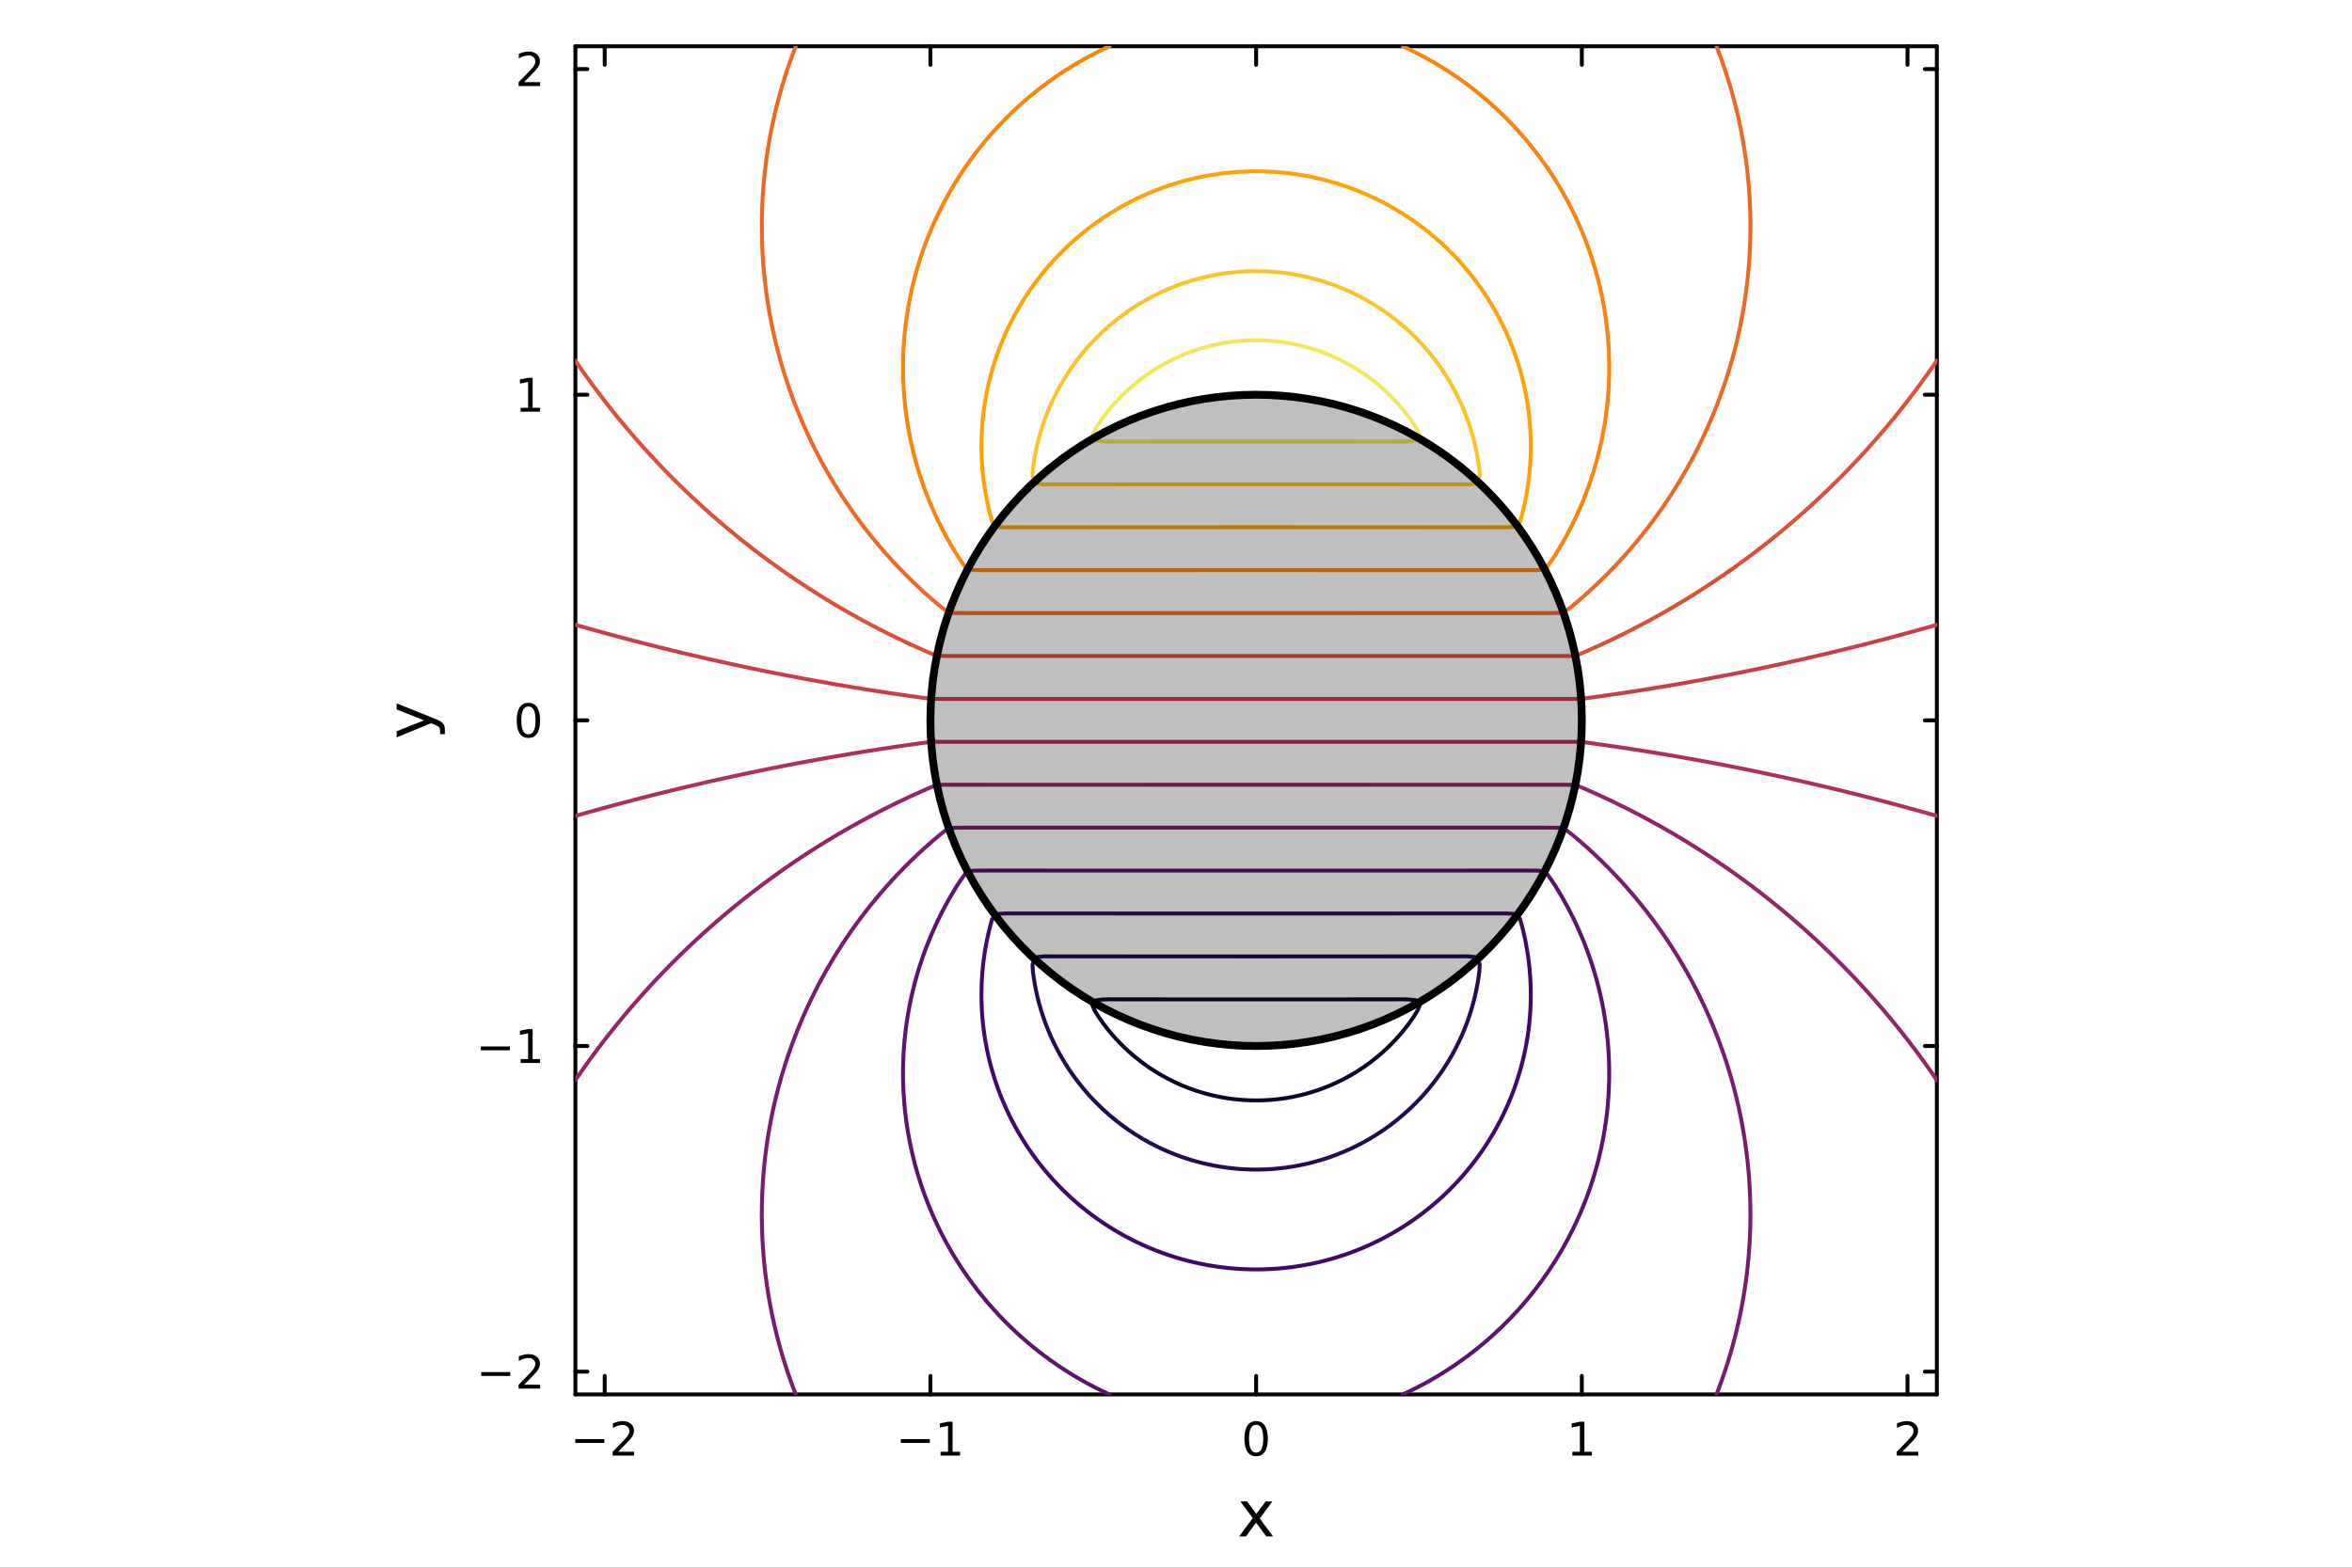<?xml version="1.0" encoding="utf-8"?>
<svg xmlns="http://www.w3.org/2000/svg" xmlns:xlink="http://www.w3.org/1999/xlink" width="600" height="400" viewBox="0 0 2400 1600">
<rect x="0" y="0" width="2400" height="1600" fill="#333333" stroke="none"/>
<defs>
  <clipPath id="clip340">
    <rect x="0" y="0" width="2400" height="1600"/>
  </clipPath>
</defs>
<path clip-path="url(#clip340)" d="M0 1600 L2400 1600 L2400 0 L0 0  Z" fill="#ffffff" fill-rule="evenodd" fill-opacity="1"/>
<defs>
  <clipPath id="clip341">
    <rect x="480" y="0" width="1681" height="1600"/>
  </clipPath>
</defs>
<path clip-path="url(#clip340)" d="M587.136 1423.18 L1976.37 1423.18 L1976.37 47.244 L587.136 47.244  Z" fill="#ffffff" fill-rule="evenodd" fill-opacity="1"/>
<defs>
  <clipPath id="clip342">
    <rect x="587" y="47" width="1390" height="1377"/>
  </clipPath>
</defs>
<polyline clip-path="url(#clip340)" style="stroke:#000000; stroke-linecap:round; stroke-linejoin:round; stroke-width:4; stroke-opacity:1; fill:none" points="587.136,1423.18 1976.37,1423.18 "/>
<polyline clip-path="url(#clip340)" style="stroke:#000000; stroke-linecap:round; stroke-linejoin:round; stroke-width:4; stroke-opacity:1; fill:none" points="587.136,47.244 1976.37,47.244 "/>
<polyline clip-path="url(#clip340)" style="stroke:#000000; stroke-linecap:round; stroke-linejoin:round; stroke-width:4; stroke-opacity:1; fill:none" points="617.048,1423.18 617.048,1404.28 "/>
<polyline clip-path="url(#clip340)" style="stroke:#000000; stroke-linecap:round; stroke-linejoin:round; stroke-width:4; stroke-opacity:1; fill:none" points="949.399,1423.18 949.399,1404.28 "/>
<polyline clip-path="url(#clip340)" style="stroke:#000000; stroke-linecap:round; stroke-linejoin:round; stroke-width:4; stroke-opacity:1; fill:none" points="1281.75,1423.18 1281.75,1404.28 "/>
<polyline clip-path="url(#clip340)" style="stroke:#000000; stroke-linecap:round; stroke-linejoin:round; stroke-width:4; stroke-opacity:1; fill:none" points="1614.1,1423.18 1614.1,1404.28 "/>
<polyline clip-path="url(#clip340)" style="stroke:#000000; stroke-linecap:round; stroke-linejoin:round; stroke-width:4; stroke-opacity:1; fill:none" points="1946.45,1423.18 1946.45,1404.28 "/>
<polyline clip-path="url(#clip340)" style="stroke:#000000; stroke-linecap:round; stroke-linejoin:round; stroke-width:4; stroke-opacity:1; fill:none" points="617.048,47.244 617.048,66.142 "/>
<polyline clip-path="url(#clip340)" style="stroke:#000000; stroke-linecap:round; stroke-linejoin:round; stroke-width:4; stroke-opacity:1; fill:none" points="949.399,47.244 949.399,66.142 "/>
<polyline clip-path="url(#clip340)" style="stroke:#000000; stroke-linecap:round; stroke-linejoin:round; stroke-width:4; stroke-opacity:1; fill:none" points="1281.75,47.244 1281.75,66.142 "/>
<polyline clip-path="url(#clip340)" style="stroke:#000000; stroke-linecap:round; stroke-linejoin:round; stroke-width:4; stroke-opacity:1; fill:none" points="1614.1,47.244 1614.1,66.142 "/>
<polyline clip-path="url(#clip340)" style="stroke:#000000; stroke-linecap:round; stroke-linejoin:round; stroke-width:4; stroke-opacity:1; fill:none" points="1946.45,47.244 1946.45,66.142 "/>
<path clip-path="url(#clip340)" d="M586.99 1468.75 L616.666 1468.75 L616.666 1472.69 L586.99 1472.69 L586.99 1468.75 Z" fill="#000000" fill-rule="nonzero" fill-opacity="1" /><path clip-path="url(#clip340)" d="M630.786 1481.64 L647.105 1481.64 L647.105 1485.58 L625.161 1485.58 L625.161 1481.64 Q627.823 1478.89 632.406 1474.26 Q637.013 1469.61 638.193 1468.27 Q640.439 1465.74 641.318 1464.01 Q642.221 1462.25 642.221 1460.56 Q642.221 1457.8 640.277 1456.07 Q638.355 1454.33 635.254 1454.33 Q633.055 1454.33 630.601 1455.09 Q628.17 1455.86 625.393 1457.41 L625.393 1452.69 Q628.217 1451.55 630.67 1450.97 Q633.124 1450.39 635.161 1450.39 Q640.531 1450.39 643.726 1453.08 Q646.92 1455.77 646.92 1460.26 Q646.92 1462.39 646.11 1464.31 Q645.323 1466.2 643.217 1468.8 Q642.638 1469.47 639.536 1472.69 Q636.434 1475.88 630.786 1481.64 Z" fill="#000000" fill-rule="nonzero" fill-opacity="1" /><path clip-path="url(#clip340)" d="M919.156 1468.75 L948.832 1468.75 L948.832 1472.69 L919.156 1472.69 L919.156 1468.75 Z" fill="#000000" fill-rule="nonzero" fill-opacity="1" /><path clip-path="url(#clip340)" d="M959.735 1481.64 L967.374 1481.64 L967.374 1455.28 L959.064 1456.95 L959.064 1452.69 L967.327 1451.02 L972.003 1451.02 L972.003 1481.64 L979.642 1481.64 L979.642 1485.58 L959.735 1485.58 L959.735 1481.64 Z" fill="#000000" fill-rule="nonzero" fill-opacity="1" /><path clip-path="url(#clip340)" d="M1281.75 1454.1 Q1278.14 1454.1 1276.31 1457.66 Q1274.51 1461.2 1274.51 1468.33 Q1274.51 1475.44 1276.31 1479.01 Q1278.14 1482.55 1281.75 1482.55 Q1285.39 1482.55 1287.19 1479.01 Q1289.02 1475.44 1289.02 1468.33 Q1289.02 1461.2 1287.19 1457.66 Q1285.39 1454.1 1281.75 1454.1 M1281.75 1450.39 Q1287.56 1450.39 1290.62 1455 Q1293.7 1459.58 1293.7 1468.33 Q1293.7 1477.06 1290.62 1481.67 Q1287.56 1486.25 1281.75 1486.25 Q1275.94 1486.25 1272.86 1481.67 Q1269.81 1477.06 1269.81 1468.33 Q1269.81 1459.58 1272.86 1455 Q1275.94 1450.39 1281.75 1450.39 Z" fill="#000000" fill-rule="nonzero" fill-opacity="1" /><path clip-path="url(#clip340)" d="M1604.48 1481.64 L1612.12 1481.64 L1612.12 1455.28 L1603.81 1456.95 L1603.81 1452.69 L1612.08 1451.02 L1616.75 1451.02 L1616.75 1481.64 L1624.39 1481.64 L1624.39 1485.58 L1604.48 1485.58 L1604.48 1481.64 Z" fill="#000000" fill-rule="nonzero" fill-opacity="1" /><path clip-path="url(#clip340)" d="M1941.11 1481.64 L1957.43 1481.64 L1957.43 1485.58 L1935.48 1485.58 L1935.48 1481.64 Q1938.14 1478.89 1942.73 1474.26 Q1947.33 1469.61 1948.51 1468.27 Q1950.76 1465.74 1951.64 1464.01 Q1952.54 1462.25 1952.54 1460.56 Q1952.54 1457.8 1950.6 1456.07 Q1948.68 1454.33 1945.57 1454.33 Q1943.38 1454.33 1940.92 1455.09 Q1938.49 1455.86 1935.71 1457.41 L1935.71 1452.69 Q1938.54 1451.55 1940.99 1450.97 Q1943.44 1450.39 1945.48 1450.39 Q1950.85 1450.39 1954.05 1453.08 Q1957.24 1455.77 1957.24 1460.26 Q1957.24 1462.39 1956.43 1464.31 Q1955.64 1466.2 1953.54 1468.8 Q1952.96 1469.47 1949.86 1472.69 Q1946.76 1475.88 1941.11 1481.64 Z" fill="#000000" fill-rule="nonzero" fill-opacity="1" /><path clip-path="url(#clip340)" d="M1298.37 1532.4 L1285.47 1549.74 L1299.03 1568.04 L1292.13 1568.04 L1281.75 1554.04 L1271.37 1568.04 L1264.47 1568.04 L1278.31 1549.39 L1265.65 1532.4 L1272.55 1532.4 L1282.01 1545.1 L1291.46 1532.4 L1298.37 1532.4 Z" fill="#000000" fill-rule="nonzero" fill-opacity="1" /><polyline clip-path="url(#clip340)" style="stroke:#000000; stroke-linecap:round; stroke-linejoin:round; stroke-width:4; stroke-opacity:1; fill:none" points="587.136,1423.18 587.136,47.244 "/>
<polyline clip-path="url(#clip340)" style="stroke:#000000; stroke-linecap:round; stroke-linejoin:round; stroke-width:4; stroke-opacity:1; fill:none" points="1976.37,1423.18 1976.37,47.244 "/>
<polyline clip-path="url(#clip340)" style="stroke:#000000; stroke-linecap:round; stroke-linejoin:round; stroke-width:4; stroke-opacity:1; fill:none" points="587.136,1399.92 599.392,1399.92 "/>
<polyline clip-path="url(#clip340)" style="stroke:#000000; stroke-linecap:round; stroke-linejoin:round; stroke-width:4; stroke-opacity:1; fill:none" points="587.136,1067.56 599.392,1067.56 "/>
<polyline clip-path="url(#clip340)" style="stroke:#000000; stroke-linecap:round; stroke-linejoin:round; stroke-width:4; stroke-opacity:1; fill:none" points="587.136,735.212 599.392,735.212 "/>
<polyline clip-path="url(#clip340)" style="stroke:#000000; stroke-linecap:round; stroke-linejoin:round; stroke-width:4; stroke-opacity:1; fill:none" points="587.136,402.86 599.392,402.86 "/>
<polyline clip-path="url(#clip340)" style="stroke:#000000; stroke-linecap:round; stroke-linejoin:round; stroke-width:4; stroke-opacity:1; fill:none" points="587.136,70.509 599.392,70.509 "/>
<polyline clip-path="url(#clip340)" style="stroke:#000000; stroke-linecap:round; stroke-linejoin:round; stroke-width:4; stroke-opacity:1; fill:none" points="1976.37,1399.92 1964.11,1399.92 "/>
<polyline clip-path="url(#clip340)" style="stroke:#000000; stroke-linecap:round; stroke-linejoin:round; stroke-width:4; stroke-opacity:1; fill:none" points="1976.37,1067.56 1964.11,1067.56 "/>
<polyline clip-path="url(#clip340)" style="stroke:#000000; stroke-linecap:round; stroke-linejoin:round; stroke-width:4; stroke-opacity:1; fill:none" points="1976.37,735.212 1964.11,735.212 "/>
<polyline clip-path="url(#clip340)" style="stroke:#000000; stroke-linecap:round; stroke-linejoin:round; stroke-width:4; stroke-opacity:1; fill:none" points="1976.37,402.86 1964.11,402.86 "/>
<polyline clip-path="url(#clip340)" style="stroke:#000000; stroke-linecap:round; stroke-linejoin:round; stroke-width:4; stroke-opacity:1; fill:none" points="1976.37,70.509 1964.11,70.509 "/>
<path clip-path="url(#clip340)" d="M491.021 1400.37 L520.696 1400.37 L520.696 1404.3 L491.021 1404.3 L491.021 1400.37 Z" fill="#000000" fill-rule="nonzero" fill-opacity="1" /><path clip-path="url(#clip340)" d="M534.817 1413.26 L551.136 1413.26 L551.136 1417.2 L529.192 1417.2 L529.192 1413.26 Q531.854 1410.51 536.437 1405.88 Q541.043 1401.22 542.224 1399.88 Q544.469 1397.36 545.349 1395.62 Q546.252 1393.86 546.252 1392.17 Q546.252 1389.42 544.307 1387.68 Q542.386 1385.95 539.284 1385.95 Q537.085 1385.95 534.631 1386.71 Q532.201 1387.47 529.423 1389.02 L529.423 1384.3 Q532.247 1383.17 534.701 1382.59 Q537.155 1382.01 539.192 1382.01 Q544.562 1382.01 547.756 1384.7 Q550.951 1387.38 550.951 1391.87 Q550.951 1394 550.141 1395.92 Q549.354 1397.82 547.247 1400.41 Q546.668 1401.08 543.567 1404.3 Q540.465 1407.5 534.817 1413.26 Z" fill="#000000" fill-rule="nonzero" fill-opacity="1" /><path clip-path="url(#clip340)" d="M490.65 1068.01 L520.326 1068.01 L520.326 1071.95 L490.65 1071.95 L490.65 1068.01 Z" fill="#000000" fill-rule="nonzero" fill-opacity="1" /><path clip-path="url(#clip340)" d="M531.229 1080.91 L538.868 1080.91 L538.868 1054.54 L530.557 1056.21 L530.557 1051.95 L538.821 1050.28 L543.497 1050.28 L543.497 1080.91 L551.136 1080.91 L551.136 1084.84 L531.229 1084.84 L531.229 1080.91 Z" fill="#000000" fill-rule="nonzero" fill-opacity="1" /><path clip-path="url(#clip340)" d="M539.192 721.011 Q535.581 721.011 533.752 724.575 Q531.946 728.117 531.946 735.247 Q531.946 742.353 533.752 745.918 Q535.581 749.46 539.192 749.46 Q542.826 749.46 544.631 745.918 Q546.46 742.353 546.46 735.247 Q546.46 728.117 544.631 724.575 Q542.826 721.011 539.192 721.011 M539.192 717.307 Q545.002 717.307 548.057 721.913 Q551.136 726.497 551.136 735.247 Q551.136 743.973 548.057 748.58 Q545.002 753.163 539.192 753.163 Q533.381 753.163 530.303 748.58 Q527.247 743.973 527.247 735.247 Q527.247 726.497 530.303 721.913 Q533.381 717.307 539.192 717.307 Z" fill="#000000" fill-rule="nonzero" fill-opacity="1" /><path clip-path="url(#clip340)" d="M531.229 416.205 L538.868 416.205 L538.868 389.84 L530.557 391.506 L530.557 387.247 L538.821 385.58 L543.497 385.58 L543.497 416.205 L551.136 416.205 L551.136 420.14 L531.229 420.14 L531.229 416.205 Z" fill="#000000" fill-rule="nonzero" fill-opacity="1" /><path clip-path="url(#clip340)" d="M534.817 83.853 L551.136 83.853 L551.136 87.789 L529.192 87.789 L529.192 83.853 Q531.854 81.099 536.437 76.469 Q541.043 71.817 542.224 70.474 Q544.469 67.951 545.349 66.215 Q546.252 64.456 546.252 62.766 Q546.252 60.011 544.307 58.275 Q542.386 56.539 539.284 56.539 Q537.085 56.539 534.631 57.303 Q532.201 58.067 529.423 59.618 L529.423 54.895 Q532.247 53.761 534.701 53.182 Q537.155 52.604 539.192 52.604 Q544.562 52.604 547.756 55.289 Q550.951 57.974 550.951 62.465 Q550.951 64.594 550.141 66.516 Q549.354 68.414 547.247 71.006 Q546.668 71.678 543.567 74.895 Q540.465 78.09 534.817 83.853 Z" fill="#000000" fill-rule="nonzero" fill-opacity="1" /><path clip-path="url(#clip340)" d="M443.704 733.525 Q450.07 736.008 452.012 738.363 Q453.953 740.718 453.953 744.665 L453.953 749.344 L449.052 749.344 L449.052 745.906 Q449.052 743.487 447.906 742.151 Q446.76 740.814 442.495 739.191 L439.821 738.14 L404.746 752.559 L404.746 746.352 L432.628 735.212 L404.746 724.072 L404.746 717.865 L443.704 733.525 Z" fill="#000000" fill-rule="nonzero" fill-opacity="1" /><polyline clip-path="url(#clip342)" style="stroke:#781c6d; stroke-linecap:round; stroke-linejoin:round; stroke-width:4; stroke-opacity:1; fill:none" points="812.006,1423.18 809.459,1416.53 807.024,1409.89 806.488,1408.38 804.688,1403.24 802.458,1396.59 800.333,1389.94 799.841,1388.34 798.304,1383.3 796.375,1376.65 794.548,1370 793.194,1364.81 792.819,1363.36 791.179,1356.71 789.637,1350.06 788.193,1343.42 786.844,1336.77 786.547,1335.21 785.581,1330.12 784.411,1323.47 783.333,1316.83 782.347,1310.18 781.453,1303.53 780.65,1296.89 779.937,1290.24 779.9,1289.85 779.307,1283.59 778.765,1276.95 778.313,1270.3 777.949,1263.65 777.674,1257 777.487,1250.36 777.387,1243.71 777.375,1237.06 777.451,1230.42 777.615,1223.77 777.867,1217.12 778.207,1210.47 778.636,1203.83 779.154,1197.18 779.762,1190.53 779.9,1189.24 780.452,1183.89 781.23,1177.24 782.098,1170.59 783.058,1163.95 784.112,1157.3 785.26,1150.65 786.505,1144 786.547,1143.8 787.824,1137.36 789.24,1130.71 790.756,1124.06 792.374,1117.42 793.194,1114.27 794.08,1110.77 795.875,1104.12 797.778,1097.48 799.794,1090.83 799.841,1090.68 801.879,1084.18 804.081,1077.53 806.403,1070.89 806.488,1070.66 808.797,1064.24 811.316,1057.59 813.135,1053.04 813.949,1050.95 816.672,1044.3 819.536,1037.65 819.782,1037.11 822.479,1031 825.567,1024.36 826.429,1022.6 828.751,1017.71 832.077,1011.06 833.076,1009.17 835.507,1004.42 839.087,997.77 839.723,996.649 842.767,991.123 846.37,984.915 846.618,984.476 850.563,977.829 853.017,973.909 854.674,971.182 858.934,964.535 859.664,963.454 863.317,957.888 866.311,953.568 867.877,951.241 872.604,944.593 872.958,944.122 877.461,937.946 879.605,935.168 882.504,931.299 886.252,926.578 887.737,924.652 892.9,918.336 893.162,918.005 898.754,911.358 899.547,910.47 904.544,904.711 906.194,902.922 910.549,898.064 912.841,895.661 916.778,891.417 919.488,888.673 923.24,884.77 926.135,881.945 929.949,878.123 932.782,875.462 936.918,871.476 939.429,869.21 944.167,864.829 946.076,863.177 951.718,858.182 952.723,857.35 959.37,851.732 959.601,851.535 966.017,846.764 972.664,844.893 972.877,844.888 979.311,844.73 985.958,844.716 992.605,844.712 999.252,844.71 1005.9,844.708 1012.55,844.707 1019.19,844.706 1025.84,844.705 1032.49,844.704 1039.13,844.704 1045.78,844.703 1052.43,844.703 1059.08,844.703 1065.72,844.703 1072.37,844.703 1079.02,844.704 1085.66,844.704 1092.31,844.704 1098.96,844.705 1105.6,844.705 1112.25,844.706 1118.9,844.706 1125.55,844.707 1132.19,844.708 1138.84,844.708 1145.49,844.709 1152.13,844.71 1158.78,844.71 1165.43,844.711 1172.07,844.712 1178.72,844.712 1185.37,844.713 1192.02,844.714 1198.66,844.714 1205.31,844.715 1211.96,844.715 1218.6,844.716 1225.25,844.716 1231.9,844.716 1238.55,844.717 1245.19,844.717 1251.84,844.717 1258.49,844.717 1265.13,844.718 1271.78,844.718 1278.43,844.718 1285.07,844.718 1291.72,844.718 1298.37,844.718 1305.02,844.717 1311.66,844.717 1318.31,844.717 1324.96,844.717 1331.6,844.716 1338.25,844.716 1344.9,844.716 1351.54,844.715 1358.19,844.715 1364.84,844.714 1371.49,844.714 1378.13,844.713 1384.78,844.712 1391.43,844.712 1398.07,844.711 1404.72,844.71 1411.37,844.71 1418.02,844.709 1424.66,844.708 1431.31,844.708 1437.96,844.707 1444.6,844.706 1451.25,844.706 1457.9,844.705 1464.54,844.705 1471.19,844.704 1477.84,844.704 1484.49,844.704 1491.13,844.703 1497.78,844.703 1504.43,844.703 1511.07,844.703 1517.72,844.703 1524.37,844.704 1531.01,844.704 1537.66,844.705 1544.31,844.706 1550.96,844.707 1557.6,844.708 1564.25,844.71 1570.9,844.712 1577.54,844.716 1584.19,844.73 1590.63,844.888 1590.84,844.893 1597.48,846.764 1603.9,851.535 1604.13,851.732 1610.78,857.35 1611.78,858.182 1617.43,863.177 1619.33,864.829 1624.07,869.21 1626.58,871.476 1630.72,875.462 1633.55,878.123 1637.37,881.945 1640.26,884.77 1644.01,888.673 1646.72,891.417 1650.66,895.661 1652.95,898.064 1657.31,902.922 1658.96,904.711 1663.96,910.47 1664.75,911.358 1670.34,918.005 1670.6,918.336 1675.77,924.652 1677.25,926.578 1681,931.299 1683.9,935.168 1686.04,937.946 1690.54,944.122 1690.9,944.593 1695.62,951.241 1697.19,953.568 1700.19,957.888 1703.84,963.454 1704.57,964.535 1708.83,971.182 1710.48,973.909 1712.94,977.829 1716.88,984.476 1717.13,984.915 1720.73,991.123 1723.78,996.649 1724.41,997.77 1728,1004.42 1730.43,1009.17 1731.43,1011.06 1734.75,1017.71 1737.07,1022.6 1737.93,1024.36 1741.02,1031 1743.72,1037.11 1743.97,1037.65 1746.83,1044.3 1749.55,1050.95 1750.37,1053.04 1752.19,1057.59 1754.7,1064.24 1757.01,1070.66 1757.1,1070.89 1759.42,1077.53 1761.62,1084.18 1763.66,1090.68 1763.71,1090.83 1765.72,1097.48 1767.63,1104.12 1769.42,1110.77 1770.31,1114.27 1771.13,1117.42 1772.75,1124.06 1774.26,1130.71 1775.68,1137.36 1776.95,1143.8 1777,1144 1778.24,1150.65 1779.39,1157.3 1780.44,1163.95 1781.4,1170.59 1782.27,1177.24 1783.05,1183.89 1783.6,1189.24 1783.74,1190.53 1784.35,1197.18 1784.87,1203.83 1785.29,1210.47 1785.63,1217.12 1785.89,1223.77 1786.05,1230.42 1786.13,1237.06 1786.11,1243.71 1786.02,1250.36 1785.83,1257 1785.55,1263.65 1785.19,1270.3 1784.74,1276.95 1784.2,1283.59 1783.6,1289.85 1783.56,1290.24 1782.85,1296.89 1782.05,1303.53 1781.15,1310.18 1780.17,1316.83 1779.09,1323.47 1777.92,1330.12 1776.95,1335.21 1776.66,1336.77 1775.31,1343.42 1773.86,1350.06 1772.32,1356.71 1770.68,1363.36 1770.31,1364.81 1768.95,1370 1767.13,1376.65 1765.2,1383.3 1763.66,1388.34 1763.17,1389.94 1761.04,1396.59 1758.81,1403.24 1757.01,1408.38 1756.48,1409.89 1754.04,1416.53 1751.5,1423.18 "/>
<polyline clip-path="url(#clip342)" style="stroke:#932567; stroke-linecap:round; stroke-linejoin:round; stroke-width:4; stroke-opacity:1; fill:none" points="1976.37,1102.37 1973.03,1097.48 1969.72,1092.77 1968.38,1090.83 1963.63,1084.18 1963.07,1083.43 1958.8,1077.53 1956.42,1074.37 1953.86,1070.89 1949.78,1065.54 1948.8,1064.24 1943.65,1057.59 1943.13,1056.95 1938.4,1050.95 1936.48,1048.6 1933.04,1044.3 1929.84,1040.45 1927.55,1037.65 1923.19,1032.49 1921.95,1031 1916.54,1024.73 1916.23,1024.36 1910.39,1017.71 1909.9,1017.17 1904.43,1011.06 1903.25,1009.79 1898.34,1004.42 1896.6,1002.58 1892.12,997.77 1889.95,995.535 1885.75,991.123 1883.31,988.648 1879.25,984.476 1876.66,981.915 1872.6,977.829 1870.01,975.331 1865.79,971.182 1863.37,968.89 1858.83,964.535 1856.72,962.588 1851.7,957.888 1850.07,956.419 1844.4,951.241 1843.43,950.381 1836.93,944.593 1836.78,944.467 1830.13,938.692 1829.29,937.946 1823.48,933.039 1821.45,931.299 1816.84,927.501 1813.42,924.652 1810.19,922.071 1805.16,918.005 1803.54,916.747 1796.9,911.529 1796.68,911.358 1790.25,906.442 1788.01,904.711 1783.6,901.45 1779.07,898.064 1776.95,896.548 1770.31,891.742 1769.87,891.417 1763.66,887.06 1760.43,884.77 1757.01,882.457 1750.66,878.123 1750.37,877.932 1743.72,873.531 1740.64,871.476 1737.07,869.206 1730.43,864.951 1730.24,864.829 1723.78,860.819 1719.55,858.182 1717.13,856.748 1710.48,852.765 1708.45,851.535 1703.84,848.874 1697.19,845.039 1696.93,844.888 1690.54,841.321 1685.01,838.241 1683.9,837.649 1677.25,834.081 1672.61,831.594 1670.6,830.569 1663.96,827.148 1659.68,824.947 1657.31,823.788 1650.66,820.515 1646.16,818.3 1644.01,817.299 1637.37,814.172 1631.98,811.653 1630.72,811.094 1624.07,808.113 1617.43,805.161 1617.08,805.006 1610.78,802.413 1604.13,801.021 1597.48,800.916 1590.84,800.916 1584.19,800.915 1577.54,800.914 1570.9,800.913 1564.25,800.913 1557.6,800.912 1550.96,800.911 1544.31,800.911 1537.66,800.91 1531.01,800.91 1524.37,800.909 1517.72,800.909 1511.07,800.909 1504.43,800.909 1497.78,800.908 1491.13,800.908 1484.49,800.908 1477.84,800.908 1471.19,800.909 1464.54,800.909 1457.9,800.909 1451.25,800.909 1444.6,800.909 1437.96,800.91 1431.31,800.91 1424.66,800.91 1418.02,800.91 1411.37,800.911 1404.72,800.911 1398.07,800.911 1391.43,800.912 1384.78,800.912 1378.13,800.912 1371.49,800.913 1364.84,800.913 1358.19,800.913 1351.54,800.913 1344.9,800.914 1338.25,800.914 1331.6,800.914 1324.96,800.914 1318.31,800.914 1311.66,800.914 1305.02,800.915 1298.37,800.915 1291.72,800.915 1285.07,800.915 1278.43,800.915 1271.78,800.915 1265.13,800.915 1258.49,800.915 1251.84,800.914 1245.19,800.914 1238.55,800.914 1231.9,800.914 1225.25,800.914 1218.6,800.914 1211.96,800.913 1205.31,800.913 1198.66,800.913 1192.02,800.913 1185.37,800.912 1178.72,800.912 1172.07,800.912 1165.43,800.911 1158.78,800.911 1152.13,800.911 1145.49,800.91 1138.84,800.91 1132.19,800.91 1125.55,800.91 1118.9,800.909 1112.25,800.909 1105.6,800.909 1098.96,800.909 1092.31,800.909 1085.66,800.908 1079.02,800.908 1072.37,800.908 1065.72,800.908 1059.08,800.909 1052.43,800.909 1045.78,800.909 1039.13,800.909 1032.49,800.91 1025.84,800.91 1019.19,800.911 1012.55,800.911 1005.9,800.912 999.252,800.913 992.605,800.913 985.958,800.914 979.311,800.915 972.664,800.916 966.017,800.916 959.37,801.021 952.723,802.413 946.425,805.006 946.076,805.161 939.429,808.113 932.782,811.094 931.519,811.653 926.135,814.172 919.488,817.299 917.34,818.3 912.841,820.515 906.194,823.788 903.82,824.947 899.547,827.148 892.9,830.569 890.887,831.594 886.252,834.081 879.605,837.649 878.487,838.241 872.958,841.321 866.569,844.888 866.311,845.039 859.664,848.874 855.048,851.535 853.017,852.765 846.37,856.748 843.955,858.182 839.723,860.819 833.264,864.829 833.076,864.951 826.429,869.206 822.863,871.476 819.782,873.531 813.135,877.932 812.842,878.123 806.488,882.457 803.072,884.77 799.841,887.06 793.636,891.417 793.194,891.742 786.547,896.548 784.429,898.064 779.9,901.45 775.492,904.711 773.253,906.442 766.819,911.358 766.606,911.529 759.959,916.747 758.337,918.005 753.312,922.071 750.083,924.652 746.665,927.501 742.047,931.299 740.018,933.039 734.217,937.946 733.371,938.692 726.724,944.467 726.576,944.593 720.077,950.381 719.098,951.241 713.43,956.419 711.8,957.888 706.783,962.588 704.673,964.535 700.136,968.89 697.711,971.182 693.489,975.331 690.906,977.829 686.842,981.915 684.254,984.476 680.194,988.648 677.748,991.123 673.547,995.535 671.385,997.77 666.9,1002.58 665.161,1004.42 660.253,1009.79 659.071,1011.06 653.606,1017.17 653.113,1017.71 647.276,1024.36 646.959,1024.73 641.551,1031 640.312,1032.49 635.948,1037.65 633.665,1040.45 630.465,1044.3 627.018,1048.6 625.1,1050.95 620.371,1056.95 619.852,1057.59 614.698,1064.24 613.724,1065.54 609.644,1070.89 607.077,1074.37 604.703,1077.53 600.43,1083.43 599.872,1084.18 595.123,1090.83 593.783,1092.77 590.47,1097.48 587.136,1102.37 "/>
<polyline clip-path="url(#clip342)" style="stroke:#ae305b; stroke-linecap:round; stroke-linejoin:round; stroke-width:4; stroke-opacity:1; fill:none" points="587.136,832.753 591.157,831.594 593.783,830.857 600.43,828.986 607.077,827.13 613.724,825.29 614.953,824.947 620.371,823.477 627.018,821.682 633.665,819.903 639.699,818.3 640.312,818.141 646.959,816.408 653.606,814.69 660.253,812.988 665.493,811.653 666.9,811.304 673.547,809.647 680.194,808.006 686.842,806.381 692.504,805.006 693.489,804.774 700.136,803.193 706.783,801.629 713.43,800.081 720.077,798.549 720.892,798.359 726.724,797.043 733.371,795.555 740.018,794.084 746.665,792.629 750.862,791.712 753.312,791.194 759.959,789.782 766.606,788.388 773.253,787.009 779.9,785.647 782.734,785.065 786.547,784.307 793.194,782.989 799.841,781.687 806.488,780.402 813.135,779.133 816.885,778.418 819.782,777.885 826.429,776.659 833.076,775.45 839.723,774.258 846.37,773.082 853.017,771.923 853.881,771.771 859.664,770.789 866.311,769.672 872.958,768.573 879.605,767.491 886.252,766.425 892.9,765.376 894.483,765.124 899.547,764.35 906.194,763.343 912.841,762.354 919.488,761.381 926.135,760.425 932.782,759.486 939.429,758.563 940.05,758.477 946.076,757.676 952.723,757.159 959.37,757.112 966.017,757.114 972.664,757.114 979.311,757.114 985.958,757.113 992.605,757.113 999.252,757.113 1005.9,757.112 1012.55,757.112 1019.19,757.112 1025.84,757.112 1032.49,757.112 1039.13,757.111 1045.78,757.111 1052.43,757.111 1059.08,757.111 1065.72,757.111 1072.37,757.111 1079.02,757.111 1085.66,757.111 1092.31,757.111 1098.96,757.111 1105.6,757.111 1112.25,757.111 1118.9,757.111 1125.55,757.111 1132.19,757.111 1138.84,757.111 1145.49,757.111 1152.13,757.112 1158.78,757.112 1165.43,757.112 1172.07,757.112 1178.72,757.112 1185.37,757.112 1192.02,757.112 1198.66,757.112 1205.31,757.112 1211.96,757.112 1218.6,757.112 1225.25,757.112 1231.9,757.113 1238.55,757.113 1245.19,757.113 1251.84,757.113 1258.49,757.113 1265.13,757.113 1271.78,757.113 1278.43,757.113 1285.07,757.113 1291.72,757.113 1298.37,757.113 1305.02,757.113 1311.66,757.113 1318.31,757.113 1324.96,757.113 1331.6,757.113 1338.25,757.112 1344.9,757.112 1351.54,757.112 1358.19,757.112 1364.84,757.112 1371.49,757.112 1378.13,757.112 1384.78,757.112 1391.43,757.112 1398.07,757.112 1404.72,757.112 1411.37,757.112 1418.02,757.111 1424.66,757.111 1431.31,757.111 1437.96,757.111 1444.6,757.111 1451.25,757.111 1457.9,757.111 1464.54,757.111 1471.19,757.111 1477.84,757.111 1484.49,757.111 1491.13,757.111 1497.78,757.111 1504.43,757.111 1511.07,757.111 1517.72,757.111 1524.37,757.111 1531.01,757.112 1537.66,757.112 1544.31,757.112 1550.96,757.112 1557.6,757.112 1564.25,757.113 1570.9,757.113 1577.54,757.113 1584.19,757.114 1590.84,757.114 1597.48,757.114 1604.13,757.112 1610.78,757.159 1617.43,757.676 1623.45,758.477 1624.07,758.563 1630.72,759.486 1637.37,760.425 1644.01,761.381 1650.66,762.354 1657.31,763.343 1663.96,764.35 1669.02,765.124 1670.6,765.376 1677.25,766.425 1683.9,767.491 1690.54,768.573 1697.19,769.672 1703.84,770.789 1709.62,771.771 1710.48,771.923 1717.13,773.082 1723.78,774.258 1730.43,775.45 1737.07,776.659 1743.72,777.885 1746.62,778.418 1750.37,779.133 1757.01,780.402 1763.66,781.687 1770.31,782.989 1776.95,784.307 1780.77,785.065 1783.6,785.647 1790.25,787.009 1796.9,788.388 1803.54,789.782 1810.19,791.194 1812.64,791.712 1816.84,792.629 1823.48,794.084 1830.13,795.555 1836.78,797.043 1842.61,798.359 1843.43,798.549 1850.07,800.081 1856.72,801.629 1863.37,803.193 1870.01,804.774 1871,805.006 1876.66,806.381 1883.31,808.006 1889.95,809.647 1896.6,811.304 1898.01,811.653 1903.25,812.988 1909.9,814.69 1916.54,816.408 1923.19,818.141 1923.8,818.3 1929.84,819.903 1936.48,821.682 1943.13,823.477 1948.55,824.947 1949.78,825.29 1956.42,827.13 1963.07,828.986 1969.72,830.857 1972.34,831.594 1976.37,832.753 "/>
<polyline clip-path="url(#clip342)" style="stroke:#c73e4c; stroke-linecap:round; stroke-linejoin:round; stroke-width:4; stroke-opacity:1; fill:none" points="1976.37,637.671 1972.34,638.83 1969.72,639.567 1963.07,641.438 1956.42,643.294 1949.78,645.134 1948.55,645.477 1943.13,646.947 1936.48,648.742 1929.84,650.521 1923.8,652.124 1923.19,652.283 1916.54,654.016 1909.9,655.734 1903.25,657.436 1898.01,658.771 1896.6,659.12 1889.95,660.777 1883.31,662.418 1876.66,664.043 1871,665.418 1870.01,665.65 1863.37,667.231 1856.72,668.795 1850.07,670.343 1843.43,671.875 1842.61,672.065 1836.78,673.381 1830.13,674.869 1823.48,676.34 1816.84,677.795 1812.64,678.712 1810.19,679.23 1803.54,680.642 1796.9,682.036 1790.25,683.415 1783.6,684.777 1780.77,685.359 1776.95,686.117 1770.31,687.435 1763.66,688.737 1757.01,690.022 1750.37,691.291 1746.62,692.006 1743.72,692.539 1737.07,693.765 1730.43,694.974 1723.78,696.166 1717.13,697.342 1710.48,698.501 1709.62,698.653 1703.84,699.635 1697.19,700.752 1690.54,701.851 1683.9,702.933 1677.25,703.999 1670.6,705.048 1669.02,705.3 1663.96,706.074 1657.31,707.081 1650.66,708.07 1644.01,709.043 1637.37,709.999 1630.72,710.938 1624.07,711.861 1623.45,711.947 1617.43,712.748 1610.78,713.265 1604.13,713.312 1597.48,713.31 1590.84,713.31 1584.19,713.31 1577.54,713.311 1570.9,713.311 1564.25,713.311 1557.6,713.312 1550.96,713.312 1544.31,713.312 1537.66,713.312 1531.01,713.312 1524.37,713.313 1517.72,713.313 1511.07,713.313 1504.43,713.313 1497.78,713.313 1491.13,713.313 1484.49,713.313 1477.84,713.313 1471.19,713.313 1464.54,713.313 1457.9,713.313 1451.25,713.313 1444.6,713.313 1437.96,713.313 1431.31,713.313 1424.66,713.313 1418.02,713.312 1411.37,713.312 1404.72,713.312 1398.07,713.312 1391.43,713.312 1384.78,713.312 1378.13,713.312 1371.49,713.312 1364.84,713.312 1358.19,713.312 1351.54,713.312 1344.9,713.312 1338.25,713.311 1331.6,713.311 1324.96,713.311 1318.31,713.311 1311.66,713.311 1305.02,713.311 1298.37,713.311 1291.72,713.311 1285.07,713.311 1278.43,713.311 1271.78,713.311 1265.13,713.311 1258.49,713.311 1251.84,713.311 1245.19,713.311 1238.55,713.311 1231.9,713.311 1225.25,713.311 1218.6,713.312 1211.96,713.312 1205.31,713.312 1198.66,713.312 1192.02,713.312 1185.37,713.312 1178.72,713.312 1172.07,713.312 1165.43,713.312 1158.78,713.312 1152.13,713.312 1145.49,713.312 1138.84,713.313 1132.19,713.313 1125.55,713.313 1118.9,713.313 1112.25,713.313 1105.6,713.313 1098.96,713.313 1092.31,713.313 1085.66,713.313 1079.02,713.313 1072.37,713.313 1065.72,713.313 1059.08,713.313 1052.43,713.313 1045.78,713.313 1039.13,713.313 1032.49,713.312 1025.84,713.312 1019.19,713.312 1012.55,713.312 1005.9,713.312 999.252,713.311 992.605,713.311 985.958,713.311 979.311,713.31 972.664,713.31 966.017,713.31 959.37,713.312 952.723,713.265 946.076,712.748 940.05,711.947 939.429,711.861 932.782,710.938 926.135,709.999 919.488,709.043 912.841,708.07 906.194,707.081 899.547,706.074 894.483,705.3 892.9,705.048 886.252,703.999 879.605,702.933 872.958,701.851 866.311,700.752 859.664,699.635 853.881,698.653 853.017,698.501 846.37,697.342 839.723,696.166 833.076,694.974 826.429,693.765 819.782,692.539 816.885,692.006 813.135,691.291 806.488,690.022 799.841,688.737 793.194,687.435 786.547,686.117 782.734,685.359 779.9,684.777 773.253,683.415 766.606,682.036 759.959,680.642 753.312,679.23 750.862,678.712 746.665,677.795 740.018,676.34 733.371,674.869 726.724,673.381 720.892,672.065 720.077,671.875 713.43,670.343 706.783,668.795 700.136,667.231 693.489,665.65 692.504,665.418 686.842,664.043 680.194,662.418 673.547,660.777 666.9,659.12 665.493,658.771 660.253,657.436 653.606,655.734 646.959,654.016 640.312,652.283 639.699,652.124 633.665,650.521 627.018,648.742 620.371,646.947 614.953,645.477 613.724,645.134 607.077,643.294 600.43,641.438 593.783,639.567 591.157,638.83 587.136,637.671 "/>
<polyline clip-path="url(#clip342)" style="stroke:#dc5039; stroke-linecap:round; stroke-linejoin:round; stroke-width:4; stroke-opacity:1; fill:none" points="587.136,368.049 590.47,372.949 593.783,377.657 595.123,379.596 599.872,386.243 600.43,386.998 604.703,392.89 607.077,396.054 609.644,399.537 613.724,404.885 614.698,406.184 619.852,412.831 620.371,413.478 625.1,419.478 627.018,421.828 630.465,426.125 633.665,429.977 635.948,432.772 640.312,437.93 641.551,439.419 646.959,445.692 647.276,446.066 653.113,452.713 653.606,453.255 659.071,459.36 660.253,460.634 665.161,466.007 666.9,467.843 671.385,472.654 673.547,474.889 677.748,479.301 680.194,481.776 684.254,485.948 686.842,488.509 690.906,492.595 693.489,495.093 697.711,499.242 700.136,501.534 704.673,505.889 706.783,507.836 711.8,512.536 713.43,514.004 719.098,519.183 720.077,520.043 726.576,525.83 726.724,525.957 733.371,531.732 734.217,532.477 740.018,537.384 742.047,539.125 746.665,542.923 750.083,545.772 753.312,548.353 758.337,552.419 759.959,553.677 766.606,558.895 766.819,559.066 773.253,563.982 775.492,565.713 779.9,568.974 784.429,572.36 786.547,573.876 793.194,578.682 793.636,579.007 799.841,583.364 803.072,585.654 806.488,587.967 812.842,592.301 813.135,592.492 819.782,596.892 822.863,598.948 826.429,601.218 833.076,605.473 833.264,605.595 839.723,609.605 843.955,612.242 846.37,613.676 853.017,617.659 855.048,618.889 859.664,621.55 866.311,625.385 866.569,625.536 872.958,629.103 878.487,632.183 879.605,632.775 886.252,636.343 890.887,638.83 892.9,639.855 899.547,643.276 903.82,645.477 906.194,646.636 912.841,649.909 917.34,652.124 919.488,653.125 926.135,656.252 931.519,658.771 932.782,659.33 939.429,662.311 946.076,665.263 946.425,665.418 952.723,668.011 959.37,669.403 966.017,669.508 972.664,669.508 979.311,669.509 985.958,669.51 992.605,669.511 999.252,669.511 1005.9,669.512 1012.55,669.513 1019.19,669.513 1025.84,669.514 1032.49,669.514 1039.13,669.515 1045.78,669.515 1052.43,669.515 1059.08,669.515 1065.72,669.516 1072.37,669.516 1079.02,669.516 1085.66,669.516 1092.31,669.515 1098.96,669.515 1105.6,669.515 1112.25,669.515 1118.9,669.515 1125.55,669.514 1132.19,669.514 1138.84,669.514 1145.49,669.514 1152.13,669.513 1158.78,669.513 1165.43,669.513 1172.07,669.512 1178.72,669.512 1185.37,669.512 1192.02,669.511 1198.66,669.511 1205.31,669.511 1211.96,669.511 1218.6,669.51 1225.25,669.51 1231.9,669.51 1238.55,669.51 1245.19,669.51 1251.84,669.509 1258.49,669.509 1265.13,669.509 1271.78,669.509 1278.43,669.509 1285.07,669.509 1291.72,669.509 1298.37,669.509 1305.02,669.509 1311.66,669.509 1318.31,669.51 1324.96,669.51 1331.6,669.51 1338.25,669.51 1344.9,669.51 1351.54,669.511 1358.19,669.511 1364.84,669.511 1371.49,669.511 1378.13,669.512 1384.78,669.512 1391.43,669.512 1398.07,669.513 1404.72,669.513 1411.37,669.513 1418.02,669.514 1424.66,669.514 1431.31,669.514 1437.96,669.514 1444.6,669.515 1451.25,669.515 1457.9,669.515 1464.54,669.515 1471.19,669.515 1477.84,669.516 1484.49,669.516 1491.13,669.516 1497.78,669.516 1504.43,669.515 1511.07,669.515 1517.72,669.515 1524.37,669.515 1531.01,669.514 1537.66,669.514 1544.31,669.513 1550.96,669.513 1557.6,669.512 1564.25,669.511 1570.9,669.511 1577.54,669.51 1584.19,669.509 1590.84,669.508 1597.48,669.508 1604.13,669.403 1610.78,668.011 1617.08,665.418 1617.43,665.263 1624.07,662.311 1630.72,659.33 1631.98,658.771 1637.37,656.252 1644.01,653.125 1646.16,652.124 1650.66,649.909 1657.31,646.636 1659.68,645.477 1663.96,643.276 1670.6,639.855 1672.61,638.83 1677.25,636.343 1683.9,632.775 1685.01,632.183 1690.54,629.103 1696.93,625.536 1697.19,625.385 1703.84,621.55 1708.45,618.889 1710.48,617.659 1717.13,613.676 1719.55,612.242 1723.78,609.605 1730.24,605.595 1730.43,605.473 1737.07,601.218 1740.64,598.948 1743.72,596.892 1750.37,592.492 1750.66,592.301 1757.01,587.967 1760.43,585.654 1763.66,583.364 1769.87,579.007 1770.31,578.682 1776.95,573.876 1779.07,572.36 1783.6,568.974 1788.01,565.713 1790.25,563.982 1796.68,559.066 1796.9,558.895 1803.54,553.677 1805.16,552.419 1810.19,548.353 1813.42,545.772 1816.84,542.923 1821.45,539.125 1823.48,537.384 1829.29,532.477 1830.13,531.732 1836.78,525.957 1836.93,525.83 1843.43,520.043 1844.4,519.183 1850.07,514.004 1851.7,512.536 1856.72,507.836 1858.83,505.889 1863.37,501.534 1865.79,499.242 1870.01,495.093 1872.6,492.595 1876.66,488.509 1879.25,485.948 1883.31,481.776 1885.75,479.301 1889.95,474.889 1892.12,472.654 1896.6,467.843 1898.34,466.007 1903.25,460.634 1904.43,459.36 1909.9,453.255 1910.39,452.713 1916.23,446.066 1916.54,445.692 1921.95,439.419 1923.19,437.93 1927.55,432.772 1929.84,429.977 1933.04,426.125 1936.48,421.828 1938.4,419.478 1943.13,413.478 1943.65,412.831 1948.8,406.184 1949.78,404.885 1953.86,399.537 1956.42,396.054 1958.8,392.89 1963.07,386.998 1963.63,386.243 1968.38,379.596 1969.72,377.657 1973.03,372.949 1976.37,368.049 "/>
<polyline clip-path="url(#clip342)" style="stroke:#ed6825; stroke-linecap:round; stroke-linejoin:round; stroke-width:4; stroke-opacity:1; fill:none" points="1751.5,47.244 1754.04,53.891 1756.48,60.538 1757.01,62.049 1758.81,67.185 1761.04,73.832 1763.17,80.479 1763.66,82.079 1765.2,87.126 1767.13,93.773 1768.95,100.42 1770.31,105.614 1770.68,107.067 1772.32,113.714 1773.86,120.361 1775.31,127.008 1776.66,133.656 1776.95,135.21 1777.92,140.303 1779.09,146.95 1780.17,153.597 1781.15,160.244 1782.05,166.891 1782.85,173.538 1783.56,180.185 1783.6,180.573 1784.2,186.832 1784.74,193.479 1785.19,200.126 1785.55,206.773 1785.83,213.42 1786.02,220.067 1786.11,226.714 1786.13,233.361 1786.05,240.008 1785.89,246.655 1785.63,253.302 1785.29,259.949 1784.87,266.596 1784.35,273.243 1783.74,279.89 1783.6,281.186 1783.05,286.537 1782.27,293.184 1781.4,299.831 1780.44,306.478 1779.39,313.125 1778.24,319.772 1777,326.419 1776.95,326.627 1775.68,333.066 1774.26,339.714 1772.75,346.361 1771.13,353.008 1770.31,356.154 1769.42,359.655 1767.63,366.302 1765.72,372.949 1763.71,379.596 1763.66,379.743 1761.62,386.243 1759.42,392.89 1757.1,399.537 1757.01,399.765 1754.7,406.184 1752.19,412.831 1750.37,417.381 1749.55,419.478 1746.83,426.125 1743.97,432.772 1743.72,433.312 1741.02,439.419 1737.93,446.066 1737.07,447.826 1734.75,452.713 1731.43,459.36 1730.43,461.256 1728,466.007 1724.41,472.654 1723.78,473.775 1720.73,479.301 1717.13,485.509 1716.88,485.948 1712.94,492.595 1710.48,496.515 1708.83,499.242 1704.57,505.889 1703.84,506.97 1700.19,512.536 1697.19,516.856 1695.62,519.183 1690.9,525.83 1690.54,526.302 1686.04,532.477 1683.9,535.256 1681,539.125 1677.25,543.846 1675.77,545.772 1670.6,552.088 1670.34,552.419 1664.75,559.066 1663.96,559.954 1658.96,565.713 1657.31,567.502 1652.95,572.36 1650.66,574.763 1646.72,579.007 1644.01,581.751 1640.26,585.654 1637.37,588.479 1633.55,592.301 1630.72,594.962 1626.58,598.948 1624.07,601.214 1619.33,605.595 1617.43,607.247 1611.78,612.242 1610.78,613.074 1604.13,618.692 1603.9,618.889 1597.48,623.66 1590.84,625.531 1590.63,625.536 1584.19,625.694 1577.54,625.708 1570.9,625.712 1564.25,625.714 1557.6,625.716 1550.96,625.717 1544.31,625.718 1537.66,625.719 1531.01,625.72 1524.37,625.72 1517.72,625.721 1511.07,625.721 1504.43,625.721 1497.78,625.721 1491.13,625.721 1484.49,625.72 1477.84,625.72 1471.19,625.72 1464.54,625.719 1457.9,625.719 1451.25,625.718 1444.6,625.717 1437.96,625.717 1431.31,625.716 1424.66,625.716 1418.02,625.715 1411.37,625.714 1404.72,625.714 1398.07,625.713 1391.43,625.712 1384.78,625.712 1378.13,625.711 1371.49,625.71 1364.84,625.71 1358.19,625.709 1351.54,625.709 1344.9,625.708 1338.25,625.708 1331.6,625.708 1324.96,625.707 1318.31,625.707 1311.66,625.707 1305.02,625.706 1298.37,625.706 1291.72,625.706 1285.07,625.706 1278.43,625.706 1271.78,625.706 1265.13,625.706 1258.49,625.706 1251.84,625.707 1245.19,625.707 1238.55,625.707 1231.9,625.708 1225.25,625.708 1218.6,625.708 1211.96,625.709 1205.31,625.709 1198.66,625.71 1192.02,625.71 1185.37,625.711 1178.72,625.712 1172.07,625.712 1165.43,625.713 1158.78,625.714 1152.13,625.714 1145.49,625.715 1138.84,625.716 1132.19,625.716 1125.55,625.717 1118.9,625.717 1112.25,625.718 1105.6,625.719 1098.96,625.719 1092.31,625.72 1085.66,625.72 1079.02,625.72 1072.37,625.721 1065.72,625.721 1059.08,625.721 1052.43,625.721 1045.78,625.721 1039.13,625.72 1032.49,625.72 1025.84,625.719 1019.19,625.718 1012.55,625.717 1005.9,625.716 999.252,625.714 992.605,625.712 985.958,625.708 979.311,625.694 972.877,625.536 972.664,625.531 966.017,623.66 959.601,618.889 959.37,618.692 952.723,613.074 951.718,612.242 946.076,607.247 944.167,605.595 939.429,601.214 936.918,598.948 932.782,594.962 929.949,592.301 926.135,588.479 923.24,585.654 919.488,581.751 916.778,579.007 912.841,574.763 910.549,572.36 906.194,567.502 904.544,565.713 899.547,559.954 898.754,559.066 893.162,552.419 892.9,552.088 887.737,545.772 886.252,543.846 882.504,539.125 879.605,535.256 877.461,532.477 872.958,526.302 872.604,525.83 867.877,519.183 866.311,516.856 863.317,512.536 859.664,506.97 858.934,505.889 854.674,499.242 853.017,496.515 850.563,492.595 846.618,485.948 846.37,485.509 842.767,479.301 839.723,473.775 839.087,472.654 835.507,466.007 833.076,461.256 832.077,459.36 828.751,452.713 826.429,447.826 825.567,446.066 822.479,439.419 819.782,433.312 819.536,432.772 816.672,426.125 813.949,419.478 813.135,417.381 811.316,412.831 808.797,406.184 806.488,399.765 806.403,399.537 804.081,392.89 801.879,386.243 799.841,379.743 799.794,379.596 797.778,372.949 795.875,366.302 794.08,359.655 793.194,356.154 792.374,353.008 790.756,346.361 789.24,339.714 787.824,333.066 786.547,326.627 786.505,326.419 785.26,319.772 784.112,313.125 783.058,306.478 782.098,299.831 781.23,293.184 780.452,286.537 779.9,281.186 779.762,279.89 779.154,273.243 778.636,266.596 778.207,259.949 777.867,253.302 777.615,246.655 777.451,240.008 777.375,233.361 777.387,226.714 777.487,220.067 777.674,213.42 777.949,206.773 778.313,200.126 778.765,193.479 779.307,186.832 779.9,180.573 779.937,180.185 780.65,173.538 781.453,166.891 782.347,160.244 783.333,153.597 784.411,146.95 785.581,140.303 786.547,135.21 786.844,133.656 788.193,127.008 789.637,120.361 791.179,113.714 792.819,107.067 793.194,105.614 794.548,100.42 796.375,93.773 798.304,87.126 799.841,82.079 800.333,80.479 802.458,73.832 804.688,67.185 806.488,62.049 807.024,60.538 809.459,53.891 812.006,47.244 "/>
<polyline clip-path="url(#clip342)" style="stroke:#f7850e; stroke-linecap:round; stroke-linejoin:round; stroke-width:4; stroke-opacity:1; fill:none" points="1132.18,47.244 1125.55,50.341 1118.9,53.636 1118.41,53.891 1112.25,57.08 1105.95,60.538 1105.6,60.727 1098.96,64.535 1094.57,67.185 1092.31,68.55 1085.66,72.762 1084.05,73.832 1079.02,77.174 1074.28,80.479 1072.37,81.814 1065.72,86.682 1065.14,87.126 1059.08,91.778 1056.58,93.773 1052.43,97.131 1048.52,100.42 1045.78,102.755 1040.92,107.067 1039.13,108.664 1033.72,113.714 1032.49,114.876 1026.9,120.361 1025.84,121.413 1020.42,127.008 1019.19,128.301 1014.27,133.656 1012.55,135.571 1008.42,140.303 1005.9,143.26 1002.85,146.95 999.252,151.412 997.544,153.597 992.605,160.082 992.486,160.244 987.669,166.891 985.958,169.323 983.076,173.538 979.311,179.23 978.696,180.185 974.524,186.832 972.664,189.902 970.55,193.479 966.766,200.126 966.017,201.483 963.165,206.773 959.743,213.42 959.37,214.168 956.49,220.067 953.407,226.714 952.723,228.246 950.483,233.361 947.719,240.008 946.076,244.164 945.109,246.655 942.646,253.302 940.335,259.949 939.429,262.7 938.165,266.596 936.134,273.243 934.248,279.89 932.782,285.453 932.5,286.537 930.877,293.184 929.39,299.831 928.038,306.478 926.818,313.125 926.135,317.265 925.724,319.772 924.751,326.419 923.905,333.066 923.187,339.714 922.593,346.361 922.124,353.008 921.779,359.655 921.557,366.302 921.457,372.949 921.48,379.596 921.624,386.243 921.891,392.89 922.282,399.537 922.796,406.184 923.435,412.831 924.201,419.478 925.097,426.125 926.123,432.772 926.135,432.838 927.255,439.419 928.52,446.066 929.921,452.713 931.463,459.36 932.782,464.539 933.141,466.007 934.928,472.654 936.867,479.301 938.966,485.948 939.429,487.294 941.176,492.595 943.541,499.242 946.076,505.864 946.085,505.889 948.727,512.536 951.564,519.183 952.723,521.703 954.542,525.83 957.693,532.477 959.37,535.766 961.011,539.125 964.505,545.772 966.017,548.444 968.171,552.419 972.05,559.066 972.664,560.043 976.074,565.713 979.311,570.674 980.4,572.36 985.274,579.007 985.958,579.64 992.605,581.78 999.252,581.926 1005.9,581.932 1012.55,581.932 1019.19,581.932 1025.84,581.932 1032.49,581.932 1039.13,581.932 1045.78,581.932 1052.43,581.932 1059.08,581.931 1065.72,581.93 1072.37,581.929 1079.02,581.929 1085.66,581.928 1092.31,581.926 1098.96,581.925 1105.6,581.924 1112.25,581.923 1118.9,581.922 1125.55,581.92 1132.19,581.919 1138.84,581.918 1145.49,581.916 1152.13,581.915 1158.78,581.914 1165.43,581.913 1172.07,581.911 1178.72,581.91 1185.37,581.909 1192.02,581.908 1198.66,581.907 1205.31,581.906 1211.96,581.905 1218.6,581.905 1225.25,581.904 1231.9,581.903 1238.55,581.903 1245.19,581.902 1251.84,581.902 1258.49,581.901 1265.13,581.901 1271.78,581.901 1278.43,581.901 1285.07,581.901 1291.72,581.901 1298.37,581.901 1305.02,581.901 1311.66,581.902 1318.31,581.902 1324.96,581.903 1331.6,581.903 1338.25,581.904 1344.9,581.905 1351.54,581.905 1358.19,581.906 1364.84,581.907 1371.49,581.908 1378.13,581.909 1384.78,581.91 1391.43,581.911 1398.07,581.913 1404.72,581.914 1411.37,581.915 1418.02,581.916 1424.66,581.918 1431.31,581.919 1437.96,581.92 1444.6,581.922 1451.25,581.923 1457.9,581.924 1464.54,581.925 1471.19,581.926 1477.84,581.928 1484.49,581.929 1491.13,581.929 1497.78,581.93 1504.43,581.931 1511.07,581.932 1517.72,581.932 1524.37,581.932 1531.01,581.932 1537.66,581.932 1544.31,581.932 1550.96,581.932 1557.6,581.932 1564.25,581.926 1570.9,581.78 1577.54,579.64 1578.23,579.007 1583.1,572.36 1584.19,570.674 1587.43,565.713 1590.84,560.043 1591.45,559.066 1595.33,552.419 1597.48,548.444 1599,545.772 1602.49,539.125 1604.13,535.766 1605.81,532.477 1608.96,525.83 1610.78,521.703 1611.94,519.183 1614.77,512.536 1617.42,505.889 1617.43,505.864 1619.96,499.242 1622.33,492.595 1624.07,487.294 1624.54,485.948 1626.63,479.301 1628.57,472.654 1630.36,466.007 1630.72,464.539 1632.04,459.36 1633.58,452.713 1634.98,446.066 1636.25,439.419 1637.37,432.838 1637.38,432.772 1638.41,426.125 1639.3,419.478 1640.07,412.831 1640.71,406.184 1641.22,399.537 1641.61,392.89 1641.88,386.243 1642.02,379.596 1642.04,372.949 1641.94,366.302 1641.72,359.655 1641.38,353.008 1640.91,346.361 1640.32,339.714 1639.6,333.066 1638.75,326.419 1637.78,319.772 1637.37,317.265 1636.68,313.125 1635.46,306.478 1634.11,299.831 1632.63,293.184 1631,286.537 1630.72,285.453 1629.25,279.89 1627.37,273.243 1625.34,266.596 1624.07,262.7 1623.17,259.949 1620.86,253.302 1618.39,246.655 1617.43,244.164 1615.78,240.008 1613.02,233.361 1610.78,228.246 1610.09,226.714 1607.01,220.067 1604.13,214.168 1603.76,213.42 1600.34,206.773 1597.48,201.483 1596.74,200.126 1592.95,193.479 1590.84,189.902 1588.98,186.832 1584.81,180.185 1584.19,179.23 1580.43,173.538 1577.54,169.323 1575.83,166.891 1571.02,160.244 1570.9,160.082 1565.96,153.597 1564.25,151.412 1560.65,146.95 1557.6,143.26 1555.08,140.303 1550.96,135.571 1549.23,133.656 1544.31,128.301 1543.08,127.008 1537.66,121.413 1536.61,120.361 1531.01,114.876 1529.78,113.714 1524.37,108.664 1522.59,107.067 1517.72,102.755 1514.98,100.42 1511.07,97.131 1506.92,93.773 1504.43,91.778 1498.36,87.126 1497.78,86.682 1491.13,81.814 1489.23,80.479 1484.49,77.174 1479.45,73.832 1477.84,72.762 1471.19,68.55 1468.93,67.185 1464.54,64.535 1457.9,60.727 1457.55,60.538 1451.25,57.08 1445.1,53.891 1444.6,53.636 1437.96,50.341 1431.32,47.244 "/>
<polyline clip-path="url(#clip342)" style="stroke:#5d126e; stroke-linecap:round; stroke-linejoin:round; stroke-width:4; stroke-opacity:1; fill:none" points="1132.18,1423.18 1125.55,1420.08 1118.9,1416.79 1118.41,1416.53 1112.25,1413.34 1105.95,1409.89 1105.6,1409.7 1098.96,1405.89 1094.57,1403.24 1092.31,1401.87 1085.66,1397.66 1084.05,1396.59 1079.02,1393.25 1074.28,1389.94 1072.37,1388.61 1065.72,1383.74 1065.14,1383.3 1059.08,1378.65 1056.58,1376.65 1052.43,1373.29 1048.52,1370 1045.78,1367.67 1040.92,1363.36 1039.13,1361.76 1033.72,1356.71 1032.49,1355.55 1026.9,1350.06 1025.84,1349.01 1020.42,1343.42 1019.19,1342.12 1014.27,1336.77 1012.55,1334.85 1008.42,1330.12 1005.9,1327.16 1002.85,1323.47 999.252,1319.01 997.544,1316.83 992.605,1310.34 992.486,1310.18 987.669,1303.53 985.958,1301.1 983.076,1296.89 979.311,1291.19 978.696,1290.24 974.524,1283.59 972.664,1280.52 970.55,1276.95 966.766,1270.3 966.017,1268.94 963.165,1263.65 959.743,1257 959.37,1256.26 956.49,1250.36 953.407,1243.71 952.723,1242.18 950.483,1237.06 947.719,1230.42 946.076,1226.26 945.109,1223.77 942.646,1217.12 940.335,1210.47 939.429,1207.72 938.165,1203.83 936.134,1197.18 934.248,1190.53 932.782,1184.97 932.5,1183.89 930.877,1177.24 929.39,1170.59 928.038,1163.95 926.818,1157.3 926.135,1153.16 925.724,1150.65 924.751,1144 923.905,1137.36 923.187,1130.71 922.593,1124.06 922.124,1117.42 921.779,1110.77 921.557,1104.12 921.457,1097.48 921.48,1090.83 921.624,1084.18 921.891,1077.53 922.282,1070.89 922.796,1064.24 923.435,1057.59 924.201,1050.95 925.097,1044.3 926.123,1037.65 926.135,1037.59 927.255,1031 928.52,1024.36 929.921,1017.71 931.463,1011.06 932.782,1005.89 933.141,1004.42 934.928,997.77 936.867,991.123 938.966,984.476 939.429,983.13 941.176,977.829 943.541,971.182 946.076,964.56 946.085,964.535 948.727,957.888 951.564,951.241 952.723,948.721 954.542,944.593 957.693,937.946 959.37,934.658 961.011,931.299 964.505,924.652 966.017,921.98 968.171,918.005 972.05,911.358 972.664,910.381 976.074,904.711 979.311,899.75 980.4,898.064 985.274,891.417 985.958,890.784 992.605,888.644 999.252,888.498 1005.9,888.492 1012.55,888.492 1019.19,888.492 1025.84,888.492 1032.49,888.492 1039.13,888.492 1045.78,888.492 1052.43,888.492 1059.08,888.493 1065.72,888.494 1072.37,888.494 1079.02,888.495 1085.66,888.496 1092.31,888.497 1098.96,888.499 1105.6,888.5 1112.25,888.501 1118.9,888.502 1125.55,888.504 1132.19,888.505 1138.84,888.506 1145.49,888.508 1152.13,888.509 1158.78,888.51 1165.43,888.511 1172.07,888.513 1178.72,888.514 1185.37,888.515 1192.02,888.516 1198.66,888.517 1205.31,888.518 1211.96,888.519 1218.6,888.519 1225.25,888.52 1231.9,888.521 1238.55,888.521 1245.19,888.522 1251.84,888.522 1258.49,888.523 1265.13,888.523 1271.78,888.523 1278.43,888.523 1285.07,888.523 1291.72,888.523 1298.37,888.523 1305.02,888.523 1311.66,888.522 1318.31,888.522 1324.96,888.521 1331.6,888.521 1338.25,888.52 1344.9,888.519 1351.54,888.519 1358.19,888.518 1364.84,888.517 1371.49,888.516 1378.13,888.515 1384.78,888.514 1391.43,888.513 1398.07,888.511 1404.72,888.51 1411.37,888.509 1418.02,888.508 1424.66,888.506 1431.31,888.505 1437.96,888.504 1444.6,888.502 1451.25,888.501 1457.9,888.5 1464.54,888.499 1471.19,888.497 1477.84,888.496 1484.49,888.495 1491.13,888.494 1497.78,888.494 1504.43,888.493 1511.07,888.492 1517.72,888.492 1524.37,888.492 1531.01,888.492 1537.66,888.492 1544.31,888.492 1550.96,888.492 1557.6,888.492 1564.25,888.498 1570.9,888.644 1577.54,890.784 1578.23,891.417 1583.1,898.064 1584.19,899.75 1587.43,904.711 1590.84,910.381 1591.45,911.358 1595.33,918.005 1597.48,921.98 1599,924.652 1602.49,931.299 1604.13,934.658 1605.81,937.946 1608.96,944.593 1610.78,948.721 1611.94,951.241 1614.77,957.888 1617.42,964.535 1617.43,964.56 1619.96,971.182 1622.33,977.829 1624.07,983.13 1624.54,984.476 1626.63,991.123 1628.57,997.77 1630.36,1004.42 1630.72,1005.89 1632.04,1011.06 1633.58,1017.71 1634.98,1024.36 1636.25,1031 1637.37,1037.59 1637.38,1037.65 1638.41,1044.3 1639.3,1050.95 1640.07,1057.59 1640.71,1064.24 1641.22,1070.89 1641.61,1077.53 1641.88,1084.18 1642.02,1090.83 1642.04,1097.48 1641.94,1104.12 1641.72,1110.77 1641.38,1117.42 1640.91,1124.06 1640.32,1130.71 1639.6,1137.36 1638.75,1144 1637.78,1150.65 1637.37,1153.16 1636.68,1157.3 1635.46,1163.95 1634.11,1170.59 1632.63,1177.24 1631,1183.89 1630.72,1184.97 1629.25,1190.53 1627.37,1197.18 1625.34,1203.83 1624.07,1207.72 1623.17,1210.47 1620.86,1217.12 1618.39,1223.77 1617.43,1226.26 1615.78,1230.42 1613.02,1237.06 1610.78,1242.18 1610.09,1243.71 1607.01,1250.36 1604.13,1256.26 1603.76,1257 1600.34,1263.65 1597.48,1268.94 1596.74,1270.3 1592.95,1276.95 1590.84,1280.52 1588.98,1283.59 1584.81,1290.24 1584.19,1291.19 1580.43,1296.89 1577.54,1301.1 1575.83,1303.53 1571.02,1310.18 1570.9,1310.34 1565.96,1316.83 1564.25,1319.01 1560.65,1323.47 1557.6,1327.16 1555.08,1330.12 1550.96,1334.85 1549.23,1336.77 1544.31,1342.12 1543.08,1343.42 1537.66,1349.01 1536.61,1350.06 1531.01,1355.55 1529.78,1356.71 1524.37,1361.76 1522.59,1363.36 1517.72,1367.67 1514.98,1370 1511.07,1373.29 1506.92,1376.65 1504.43,1378.65 1498.36,1383.3 1497.78,1383.74 1491.13,1388.61 1489.23,1389.94 1484.49,1393.25 1479.45,1396.59 1477.84,1397.66 1471.19,1401.87 1468.93,1403.24 1464.54,1405.89 1457.9,1409.7 1457.55,1409.89 1451.25,1413.34 1445.1,1416.53 1444.6,1416.79 1437.96,1420.08 1431.32,1423.18 "/>
<polyline clip-path="url(#clip342)" style="stroke:#410967; stroke-linecap:round; stroke-linejoin:round; stroke-width:4; stroke-opacity:1; fill:none" points="1331.6,1291.11 1324.96,1292.23 1318.31,1293.19 1311.66,1293.99 1305.02,1294.62 1298.37,1295.09 1291.72,1295.4 1285.07,1295.56 1278.43,1295.56 1271.78,1295.4 1265.13,1295.09 1258.49,1294.62 1251.84,1293.99 1245.19,1293.19 1238.55,1292.23 1231.9,1291.11 1227.45,1290.24 1225.25,1289.82 1218.6,1288.38 1211.96,1286.76 1205.31,1284.95 1200.76,1283.59 1198.66,1282.97 1192.02,1280.83 1185.37,1278.49 1181.34,1276.95 1178.72,1275.95 1172.07,1273.23 1165.46,1270.3 1165.43,1270.29 1158.78,1267.16 1152.13,1263.79 1151.87,1263.65 1145.49,1260.23 1139.9,1257 1138.84,1256.4 1132.19,1252.34 1129.15,1250.36 1125.55,1248.01 1119.35,1243.71 1118.9,1243.4 1112.25,1238.51 1110.39,1237.06 1105.6,1233.3 1102.12,1230.42 1098.96,1227.76 1094.45,1223.77 1092.31,1221.85 1087.3,1217.12 1085.66,1215.55 1080.63,1210.47 1079.02,1208.81 1074.39,1203.83 1072.37,1201.6 1068.53,1197.18 1065.72,1193.85 1063.04,1190.53 1059.08,1185.49 1057.87,1183.89 1053.01,1177.24 1052.43,1176.41 1048.45,1170.59 1045.78,1166.51 1044.16,1163.95 1040.13,1157.3 1039.13,1155.6 1036.34,1150.65 1032.79,1144 1032.49,1143.41 1029.46,1137.36 1026.35,1130.71 1025.84,1129.56 1023.45,1124.06 1020.75,1117.42 1019.19,1113.32 1018.25,1110.77 1015.93,1104.12 1013.8,1097.48 1012.55,1093.22 1011.85,1090.83 1010.08,1084.18 1008.47,1077.53 1007.05,1070.89 1005.9,1064.8 1005.79,1064.24 1004.69,1057.59 1003.75,1050.95 1002.98,1044.3 1002.37,1037.65 1001.91,1031 1001.62,1024.36 1001.48,1017.71 1001.51,1011.06 1001.68,1004.42 1002.02,997.77 1002.52,991.123 1003.17,984.476 1004,977.829 1004.98,971.182 1005.9,965.963 1006.14,964.535 1007.43,957.888 1008.9,951.241 1010.58,944.593 1012.44,937.946 1012.55,937.757 1019.19,932.605 1025.84,932.28 1032.49,932.27 1039.13,932.272 1045.78,932.274 1052.43,932.275 1059.08,932.277 1065.72,932.279 1072.37,932.281 1079.02,932.283 1085.66,932.286 1092.31,932.288 1098.96,932.29 1105.6,932.293 1112.25,932.295 1118.9,932.297 1125.55,932.3 1132.19,932.302 1138.84,932.305 1145.49,932.307 1152.13,932.309 1158.78,932.311 1165.43,932.313 1172.07,932.315 1178.72,932.317 1185.37,932.319 1192.02,932.321 1198.66,932.322 1205.31,932.324 1211.96,932.325 1218.6,932.326 1225.25,932.327 1231.9,932.328 1238.55,932.329 1245.19,932.33 1251.84,932.331 1258.49,932.331 1265.13,932.332 1271.78,932.332 1278.43,932.332 1285.07,932.332 1291.72,932.332 1298.37,932.332 1305.02,932.331 1311.66,932.331 1318.31,932.33 1324.96,932.329 1331.6,932.328 1338.25,932.327 1344.9,932.326 1351.54,932.325 1358.19,932.324 1364.84,932.322 1371.49,932.321 1378.13,932.319 1384.78,932.317 1391.43,932.315 1398.07,932.313 1404.72,932.311 1411.37,932.309 1418.02,932.307 1424.66,932.305 1431.31,932.302 1437.96,932.3 1444.6,932.297 1451.25,932.295 1457.9,932.293 1464.54,932.29 1471.19,932.288 1477.84,932.286 1484.49,932.283 1491.13,932.281 1497.78,932.279 1504.43,932.277 1511.07,932.275 1517.72,932.274 1524.37,932.272 1531.01,932.27 1537.66,932.28 1544.31,932.605 1550.96,937.757 1551.06,937.946 1552.92,944.593 1554.6,951.241 1556.07,957.888 1557.36,964.535 1557.6,965.963 1558.52,971.182 1559.51,977.829 1560.33,984.476 1560.98,991.123 1561.48,997.77 1561.82,1004.42 1562,1011.06 1562.02,1017.71 1561.88,1024.36 1561.59,1031 1561.14,1037.65 1560.52,1044.3 1559.75,1050.95 1558.81,1057.59 1557.71,1064.24 1557.6,1064.8 1556.45,1070.89 1555.03,1077.53 1553.43,1084.18 1551.65,1090.83 1550.96,1093.22 1549.7,1097.48 1547.57,1104.12 1545.25,1110.77 1544.31,1113.32 1542.75,1117.42 1540.05,1124.06 1537.66,1129.56 1537.15,1130.71 1534.04,1137.36 1531.01,1143.41 1530.71,1144 1527.16,1150.65 1524.37,1155.6 1523.38,1157.3 1519.34,1163.95 1517.72,1166.51 1515.05,1170.59 1511.07,1176.41 1510.49,1177.24 1505.63,1183.89 1504.43,1185.49 1500.47,1190.53 1497.78,1193.85 1494.97,1197.18 1491.13,1201.6 1489.12,1203.83 1484.49,1208.81 1482.87,1210.47 1477.84,1215.55 1476.2,1217.12 1471.19,1221.85 1469.05,1223.77 1464.54,1227.76 1461.38,1230.42 1457.9,1233.3 1453.11,1237.06 1451.25,1238.51 1444.6,1243.4 1444.15,1243.71 1437.96,1248.01 1434.36,1250.36 1431.31,1252.34 1424.66,1256.4 1423.61,1257 1418.02,1260.23 1411.63,1263.65 1411.37,1263.79 1404.72,1267.16 1398.07,1270.29 1398.05,1270.3 1391.43,1273.23 1384.78,1275.95 1382.16,1276.95 1378.13,1278.49 1371.49,1280.83 1364.84,1282.97 1362.75,1283.59 1358.19,1284.95 1351.54,1286.76 1344.9,1288.38 1338.25,1289.82 1336.06,1290.24 1331.6,1291.11 "/>
<polyline clip-path="url(#clip342)" style="stroke:#240b4e; stroke-linecap:round; stroke-linejoin:round; stroke-width:4; stroke-opacity:1; fill:none" points="1318.31,1190.73 1311.66,1191.71 1305.02,1192.49 1298.37,1193.08 1291.72,1193.47 1285.07,1193.66 1278.43,1193.66 1271.78,1193.47 1265.13,1193.08 1258.49,1192.49 1251.84,1191.71 1245.19,1190.73 1244.1,1190.53 1238.55,1189.56 1231.9,1188.2 1225.25,1186.61 1218.6,1184.8 1215.6,1183.89 1211.96,1182.79 1205.31,1180.57 1198.66,1178.09 1196.59,1177.24 1192.02,1175.39 1185.37,1172.44 1181.56,1170.59 1178.72,1169.23 1172.07,1165.75 1168.89,1163.95 1165.43,1161.99 1158.78,1157.91 1157.85,1157.3 1152.13,1153.54 1148.07,1150.65 1145.49,1148.8 1139.24,1144 1138.84,1143.69 1132.19,1138.19 1131.24,1137.36 1125.55,1132.25 1123.93,1130.71 1118.9,1125.82 1117.2,1124.06 1112.25,1118.82 1110.99,1117.42 1105.6,1111.2 1105.25,1110.77 1099.94,1104.12 1098.96,1102.84 1095.02,1097.48 1092.31,1093.61 1090.45,1090.83 1086.21,1084.18 1085.66,1083.28 1082.29,1077.53 1079.02,1071.57 1078.66,1070.89 1075.3,1064.24 1072.37,1057.94 1072.22,1057.59 1069.37,1050.95 1066.78,1044.3 1065.72,1041.36 1064.42,1037.65 1062.29,1031 1060.38,1024.36 1059.08,1019.27 1058.68,1017.71 1057.19,1011.06 1055.9,1004.42 1054.83,997.77 1053.96,991.123 1053.57,984.476 1056.46,977.829 1059.08,976.718 1065.72,976.029 1072.37,976.065 1079.02,976.07 1085.66,976.072 1092.31,976.076 1098.96,976.08 1105.6,976.085 1112.25,976.089 1118.9,976.093 1125.55,976.097 1132.19,976.101 1138.84,976.105 1145.49,976.109 1152.13,976.113 1158.78,976.116 1165.43,976.12 1172.07,976.123 1178.72,976.126 1185.37,976.128 1192.02,976.131 1198.66,976.133 1205.31,976.135 1211.96,976.137 1218.6,976.139 1225.25,976.14 1231.9,976.142 1238.55,976.143 1245.19,976.144 1251.84,976.145 1258.49,976.145 1265.13,976.146 1271.78,976.146 1278.43,976.146 1285.07,976.146 1291.72,976.146 1298.37,976.146 1305.02,976.145 1311.66,976.145 1318.31,976.144 1324.96,976.143 1331.6,976.142 1338.25,976.14 1344.9,976.139 1351.54,976.137 1358.19,976.135 1364.84,976.133 1371.49,976.131 1378.13,976.128 1384.78,976.126 1391.43,976.123 1398.07,976.12 1404.72,976.116 1411.37,976.113 1418.02,976.109 1424.66,976.105 1431.31,976.101 1437.96,976.097 1444.6,976.093 1451.25,976.089 1457.9,976.085 1464.54,976.08 1471.19,976.076 1477.84,976.072 1484.49,976.07 1491.13,976.065 1497.78,976.029 1504.43,976.718 1507.04,977.829 1509.93,984.476 1509.54,991.123 1508.68,997.77 1507.6,1004.42 1506.31,1011.06 1504.82,1017.71 1504.43,1019.27 1503.13,1024.36 1501.22,1031 1499.08,1037.65 1497.78,1041.36 1496.72,1044.3 1494.13,1050.95 1491.29,1057.59 1491.13,1057.94 1488.2,1064.24 1484.84,1070.89 1484.49,1071.57 1481.21,1077.53 1477.84,1083.28 1477.29,1084.18 1473.05,1090.83 1471.19,1093.61 1468.48,1097.48 1464.54,1102.84 1463.56,1104.12 1458.25,1110.77 1457.9,1111.2 1452.51,1117.42 1451.25,1118.82 1446.3,1124.06 1444.6,1125.82 1439.57,1130.71 1437.96,1132.25 1432.26,1137.36 1431.31,1138.19 1424.66,1143.69 1424.26,1144 1418.02,1148.8 1415.43,1150.65 1411.37,1153.54 1405.65,1157.3 1404.72,1157.91 1398.07,1161.99 1394.61,1163.95 1391.43,1165.75 1384.78,1169.23 1381.95,1170.59 1378.13,1172.44 1371.49,1175.39 1366.92,1177.24 1364.84,1178.09 1358.19,1180.57 1351.54,1182.79 1347.91,1183.89 1344.9,1184.8 1338.25,1186.61 1331.6,1188.2 1324.96,1189.56 1319.4,1190.53 1318.31,1190.73 "/>
<polyline clip-path="url(#clip342)" style="stroke:#0b0726; stroke-linecap:round; stroke-linejoin:round; stroke-width:4; stroke-opacity:1; fill:none" points="1324.96,1118.23 1318.31,1119.64 1311.66,1120.8 1305.02,1121.72 1298.37,1122.4 1291.72,1122.85 1285.07,1123.08 1278.43,1123.08 1271.78,1122.85 1265.13,1122.4 1258.49,1121.72 1251.84,1120.8 1245.19,1119.64 1238.55,1118.23 1235.27,1117.42 1231.9,1116.59 1225.25,1114.71 1218.6,1112.56 1213.74,1110.77 1211.96,1110.12 1205.31,1107.44 1198.66,1104.42 1198.07,1104.12 1192.02,1101.13 1185.37,1097.48 1185.36,1097.48 1178.72,1093.52 1174.6,1090.83 1172.07,1089.16 1165.43,1084.39 1165.16,1084.18 1158.78,1079.2 1156.81,1077.53 1152.13,1073.51 1149.31,1070.89 1145.49,1067.26 1142.52,1064.24 1138.84,1060.38 1136.35,1057.59 1132.19,1052.75 1130.73,1050.95 1125.57,1044.3 1125.55,1044.27 1120.87,1037.65 1118.9,1034.35 1116.82,1031 1114.11,1024.36 1118.9,1020.81 1125.55,1020.08 1132.19,1019.89 1138.84,1019.92 1145.49,1019.93 1152.13,1019.93 1158.78,1019.93 1165.43,1019.94 1172.07,1019.94 1178.72,1019.94 1185.37,1019.95 1192.02,1019.95 1198.66,1019.95 1205.31,1019.95 1211.96,1019.96 1218.6,1019.96 1225.25,1019.96 1231.9,1019.96 1238.55,1019.96 1245.19,1019.97 1251.84,1019.97 1258.49,1019.97 1265.13,1019.97 1271.78,1019.97 1278.43,1019.97 1285.07,1019.97 1291.72,1019.97 1298.37,1019.97 1305.02,1019.97 1311.66,1019.97 1318.31,1019.97 1324.96,1019.96 1331.6,1019.96 1338.25,1019.96 1344.9,1019.96 1351.54,1019.96 1358.19,1019.95 1364.84,1019.95 1371.49,1019.95 1378.13,1019.95 1384.78,1019.94 1391.43,1019.94 1398.07,1019.94 1404.72,1019.93 1411.37,1019.93 1418.02,1019.93 1424.66,1019.92 1431.31,1019.89 1437.96,1020.08 1444.6,1020.81 1449.39,1024.36 1446.68,1031 1444.6,1034.35 1442.63,1037.65 1437.96,1044.27 1437.93,1044.3 1432.77,1050.95 1431.31,1052.75 1427.15,1057.59 1424.66,1060.38 1420.98,1064.24 1418.02,1067.26 1414.19,1070.89 1411.37,1073.51 1406.69,1077.53 1404.72,1079.2 1398.34,1084.18 1398.07,1084.39 1391.43,1089.16 1388.9,1090.83 1384.78,1093.52 1378.14,1097.48 1378.13,1097.48 1371.49,1101.13 1365.44,1104.12 1364.84,1104.42 1358.19,1107.44 1351.54,1110.12 1349.76,1110.77 1344.9,1112.56 1338.25,1114.71 1331.6,1116.59 1328.23,1117.42 1324.96,1118.23 "/>
<polyline clip-path="url(#clip342)" style="stroke:#fba40a; stroke-linecap:round; stroke-linejoin:round; stroke-width:4; stroke-opacity:1; fill:none" points="1550.96,532.667 1544.31,537.819 1537.66,538.144 1531.01,538.154 1524.37,538.151 1517.72,538.15 1511.07,538.149 1504.43,538.147 1497.78,538.145 1491.13,538.143 1484.49,538.141 1477.84,538.138 1471.19,538.136 1464.54,538.134 1457.9,538.131 1451.25,538.129 1444.6,538.126 1437.96,538.124 1431.31,538.122 1424.66,538.119 1418.02,538.117 1411.37,538.115 1404.72,538.113 1398.07,538.111 1391.43,538.109 1384.78,538.107 1378.13,538.105 1371.49,538.103 1364.84,538.102 1358.19,538.1 1351.54,538.099 1344.9,538.098 1338.25,538.096 1331.6,538.095 1324.96,538.095 1318.31,538.094 1311.66,538.093 1305.02,538.093 1298.37,538.092 1291.72,538.092 1285.07,538.092 1278.43,538.092 1271.78,538.092 1265.13,538.092 1258.49,538.093 1251.84,538.093 1245.19,538.094 1238.55,538.095 1231.9,538.095 1225.25,538.096 1218.6,538.098 1211.96,538.099 1205.31,538.1 1198.66,538.102 1192.02,538.103 1185.37,538.105 1178.72,538.107 1172.07,538.109 1165.43,538.111 1158.78,538.113 1152.13,538.115 1145.49,538.117 1138.84,538.119 1132.19,538.122 1125.55,538.124 1118.9,538.126 1112.25,538.129 1105.6,538.131 1098.96,538.134 1092.31,538.136 1085.66,538.138 1079.02,538.141 1072.37,538.143 1065.72,538.145 1059.08,538.147 1052.43,538.149 1045.78,538.15 1039.13,538.151 1032.49,538.154 1025.84,538.144 1019.19,537.819 1012.55,532.667 1012.44,532.477 1010.58,525.83 1008.9,519.183 1007.43,512.536 1006.14,505.889 1005.9,504.461 1004.98,499.242 1004,492.595 1003.17,485.948 1002.52,479.301 1002.02,472.654 1001.68,466.007 1001.51,459.36 1001.48,452.713 1001.62,446.066 1001.91,439.419 1002.37,432.772 1002.98,426.125 1003.75,419.478 1004.69,412.831 1005.79,406.184 1005.9,405.619 1007.05,399.537 1008.47,392.89 1010.08,386.243 1011.85,379.596 1012.55,377.206 1013.8,372.949 1015.93,366.302 1018.25,359.655 1019.19,357.109 1020.75,353.008 1023.45,346.361 1025.84,340.866 1026.35,339.714 1029.46,333.066 1032.49,327.009 1032.79,326.419 1036.34,319.772 1039.13,314.827 1040.13,313.125 1044.16,306.478 1045.78,303.912 1048.45,299.831 1052.43,294.01 1053.01,293.184 1057.87,286.537 1059.08,284.938 1063.04,279.89 1065.72,276.572 1068.53,273.243 1072.37,268.821 1074.39,266.596 1079.02,261.609 1080.63,259.949 1085.66,254.876 1087.3,253.302 1092.31,248.574 1094.45,246.655 1098.96,242.665 1102.12,240.008 1105.6,237.121 1110.39,233.361 1112.25,231.917 1118.9,227.028 1119.35,226.714 1125.55,222.414 1129.15,220.067 1132.19,218.087 1138.84,214.029 1139.9,213.42 1145.49,210.199 1151.87,206.773 1152.13,206.632 1158.78,203.26 1165.43,200.138 1165.46,200.126 1172.07,197.192 1178.72,194.473 1181.34,193.479 1185.37,191.939 1192.02,189.593 1198.66,187.45 1200.76,186.832 1205.31,185.47 1211.96,183.667 1218.6,182.047 1225.25,180.606 1227.45,180.185 1231.9,179.317 1238.55,178.19 1245.19,177.231 1251.84,176.437 1258.49,175.805 1265.13,175.333 1271.78,175.019 1278.43,174.862 1285.07,174.862 1291.72,175.019 1298.37,175.333 1305.02,175.805 1311.66,176.437 1318.31,177.231 1324.96,178.19 1331.6,179.317 1336.06,180.185 1338.25,180.606 1344.9,182.047 1351.54,183.667 1358.19,185.47 1362.75,186.832 1364.84,187.45 1371.49,189.593 1378.13,191.939 1382.16,193.479 1384.78,194.473 1391.43,197.192 1398.05,200.126 1398.07,200.138 1404.72,203.26 1411.37,206.632 1411.63,206.773 1418.02,210.199 1423.61,213.42 1424.66,214.029 1431.31,218.087 1434.36,220.067 1437.96,222.414 1444.15,226.714 1444.6,227.028 1451.25,231.917 1453.11,233.361 1457.9,237.121 1461.38,240.008 1464.54,242.665 1469.05,246.655 1471.19,248.574 1476.2,253.302 1477.84,254.876 1482.87,259.949 1484.49,261.609 1489.12,266.596 1491.13,268.821 1494.97,273.243 1497.78,276.572 1500.47,279.89 1504.43,284.938 1505.63,286.537 1510.49,293.184 1511.07,294.01 1515.05,299.831 1517.72,303.912 1519.34,306.478 1523.38,313.125 1524.37,314.827 1527.16,319.772 1530.71,326.419 1531.01,327.009 1534.04,333.066 1537.15,339.714 1537.66,340.866 1540.05,346.361 1542.75,353.008 1544.31,357.109 1545.25,359.655 1547.57,366.302 1549.7,372.949 1550.96,377.206 1551.65,379.596 1553.43,386.243 1555.03,392.89 1556.45,399.537 1557.6,405.619 1557.71,406.184 1558.81,412.831 1559.75,419.478 1560.52,426.125 1561.14,432.772 1561.59,439.419 1561.88,446.066 1562.02,452.713 1562,459.36 1561.82,466.007 1561.48,472.654 1560.98,479.301 1560.33,485.948 1559.51,492.595 1558.52,499.242 1557.6,504.461 1557.36,505.889 1556.07,512.536 1554.6,519.183 1552.92,525.83 1551.06,532.477 1550.96,532.667 "/>
<polyline clip-path="url(#clip342)" style="stroke:#f9c52c; stroke-linecap:round; stroke-linejoin:round; stroke-width:4; stroke-opacity:1; fill:none" points="1507.04,492.595 1504.43,493.706 1497.78,494.395 1491.13,494.359 1484.49,494.354 1477.84,494.352 1471.19,494.348 1464.54,494.344 1457.9,494.339 1451.25,494.335 1444.6,494.331 1437.96,494.327 1431.31,494.323 1424.66,494.319 1418.02,494.315 1411.37,494.311 1404.72,494.308 1398.07,494.304 1391.43,494.301 1384.78,494.298 1378.13,494.296 1371.49,494.293 1364.84,494.291 1358.19,494.289 1351.54,494.287 1344.9,494.285 1338.25,494.284 1331.6,494.282 1324.96,494.281 1318.31,494.28 1311.66,494.279 1305.02,494.279 1298.37,494.278 1291.72,494.278 1285.07,494.278 1278.43,494.278 1271.78,494.278 1265.13,494.278 1258.49,494.279 1251.84,494.279 1245.19,494.28 1238.55,494.281 1231.9,494.282 1225.25,494.284 1218.6,494.285 1211.96,494.287 1205.31,494.289 1198.66,494.291 1192.02,494.293 1185.37,494.296 1178.72,494.298 1172.07,494.301 1165.43,494.304 1158.78,494.308 1152.13,494.311 1145.49,494.315 1138.84,494.319 1132.19,494.323 1125.55,494.327 1118.9,494.331 1112.25,494.335 1105.6,494.339 1098.96,494.344 1092.31,494.348 1085.66,494.352 1079.02,494.354 1072.37,494.359 1065.72,494.395 1059.08,493.706 1056.46,492.595 1053.57,485.948 1053.96,479.301 1054.83,472.654 1055.9,466.007 1057.19,459.36 1058.68,452.713 1059.08,451.152 1060.38,446.066 1062.29,439.419 1064.42,432.772 1065.72,429.069 1066.78,426.125 1069.37,419.478 1072.22,412.831 1072.37,412.488 1075.3,406.184 1078.66,399.537 1079.02,398.857 1082.29,392.89 1085.66,387.142 1086.21,386.243 1090.45,379.596 1092.31,376.819 1095.02,372.949 1098.96,367.583 1099.94,366.302 1105.25,359.655 1105.6,359.228 1110.99,353.008 1112.25,351.601 1117.2,346.361 1118.9,344.608 1123.93,339.714 1125.55,338.172 1131.24,333.066 1132.19,332.23 1138.84,326.731 1139.24,326.419 1145.49,321.62 1148.07,319.772 1152.13,316.887 1157.85,313.125 1158.78,312.513 1165.43,308.438 1168.89,306.478 1172.07,304.674 1178.72,301.197 1181.56,299.831 1185.37,297.984 1192.02,295.033 1196.59,293.184 1198.66,292.336 1205.31,289.858 1211.96,287.631 1215.6,286.537 1218.6,285.62 1225.25,283.812 1231.9,282.228 1238.55,280.861 1244.1,279.89 1245.19,279.696 1251.84,278.711 1258.49,277.929 1265.13,277.346 1271.78,276.959 1278.43,276.766 1285.07,276.766 1291.72,276.959 1298.37,277.346 1305.02,277.929 1311.66,278.711 1318.31,279.696 1319.4,279.89 1324.96,280.861 1331.6,282.228 1338.25,283.812 1344.9,285.62 1347.91,286.537 1351.54,287.631 1358.19,289.858 1364.84,292.336 1366.92,293.184 1371.49,295.033 1378.13,297.984 1381.95,299.831 1384.78,301.197 1391.43,304.674 1394.61,306.478 1398.07,308.438 1404.72,312.513 1405.65,313.125 1411.37,316.887 1415.43,319.772 1418.02,321.62 1424.26,326.419 1424.66,326.731 1431.31,332.23 1432.26,333.066 1437.96,338.172 1439.57,339.714 1444.6,344.608 1446.3,346.361 1451.25,351.601 1452.51,353.008 1457.9,359.228 1458.25,359.655 1463.56,366.302 1464.54,367.583 1468.48,372.949 1471.19,376.819 1473.05,379.596 1477.29,386.243 1477.84,387.142 1481.21,392.89 1484.49,398.857 1484.84,399.537 1488.2,406.184 1491.13,412.488 1491.29,412.831 1494.13,419.478 1496.72,426.125 1497.78,429.069 1499.08,432.772 1501.22,439.419 1503.13,446.066 1504.43,451.152 1504.82,452.713 1506.31,459.36 1507.6,466.007 1508.68,472.654 1509.54,479.301 1509.93,485.948 1507.04,492.595 "/>
<polyline clip-path="url(#clip342)" style="stroke:#f2e660; stroke-linecap:round; stroke-linejoin:round; stroke-width:4; stroke-opacity:1; fill:none" points="1446.68,439.419 1449.39,446.066 1444.6,449.615 1437.96,450.345 1431.31,450.535 1424.66,450.507 1418.02,450.498 1411.37,450.498 1404.72,450.49 1398.07,450.488 1391.43,450.483 1384.78,450.48 1378.13,450.478 1371.49,450.476 1364.84,450.473 1358.19,450.471 1351.54,450.468 1344.9,450.466 1338.25,450.463 1331.6,450.461 1324.96,450.46 1318.31,450.459 1311.66,450.458 1305.02,450.458 1298.37,450.457 1291.72,450.457 1285.07,450.457 1278.43,450.457 1271.78,450.457 1265.13,450.457 1258.49,450.458 1251.84,450.458 1245.19,450.459 1238.55,450.46 1231.9,450.461 1225.25,450.463 1218.6,450.466 1211.96,450.468 1205.31,450.471 1198.66,450.473 1192.02,450.476 1185.37,450.478 1178.72,450.48 1172.07,450.483 1165.43,450.488 1158.78,450.49 1152.13,450.498 1145.49,450.498 1138.84,450.507 1132.19,450.535 1125.55,450.345 1118.9,449.615 1114.11,446.066 1116.82,439.419 1118.9,436.073 1120.87,432.772 1125.55,426.157 1125.57,426.125 1130.73,419.478 1132.19,417.674 1136.35,412.831 1138.84,410.049 1142.52,406.184 1145.49,403.168 1149.31,399.537 1152.13,396.918 1156.81,392.89 1158.78,391.226 1165.16,386.243 1165.43,386.034 1172.07,381.26 1174.6,379.596 1178.72,376.901 1185.36,372.949 1185.37,372.945 1192.02,369.289 1198.07,366.302 1198.66,366.006 1205.31,362.988 1211.96,360.303 1213.74,359.655 1218.6,357.869 1225.25,355.71 1231.9,353.831 1235.27,353.008 1238.55,352.19 1245.19,350.781 1251.84,349.622 1258.49,348.705 1265.13,348.022 1271.78,347.57 1278.43,347.345 1285.07,347.345 1291.72,347.57 1298.37,348.022 1305.02,348.705 1311.66,349.622 1318.31,350.781 1324.96,352.19 1328.23,353.008 1331.6,353.831 1338.25,355.71 1344.9,357.869 1349.76,359.655 1351.54,360.303 1358.19,362.988 1364.84,366.006 1365.44,366.302 1371.49,369.289 1378.13,372.945 1378.14,372.949 1384.78,376.901 1388.9,379.596 1391.43,381.26 1398.07,386.034 1398.34,386.243 1404.72,391.226 1406.69,392.89 1411.37,396.918 1414.19,399.537 1418.02,403.168 1420.98,406.184 1424.66,410.049 1427.15,412.831 1431.31,417.674 1432.77,419.478 1437.93,426.125 1437.96,426.157 1442.63,432.772 1444.6,436.073 1446.68,439.419 "/>
<path clip-path="url(#clip342)" d="M1614.1 735.212 L1613.83 721.83 L1613.02 708.469 L1611.68 695.151 L1609.8 681.899 L1607.39 668.733 L1604.45 655.675 L1600.98 642.746 L1597 629.967 L1592.51 617.358 L1587.51 604.941 L1582.01 592.735 L1576.03 580.76 L1569.58 569.036 L1562.65 557.581 L1555.27 546.415 L1547.45 535.554 L1539.19 525.018 L1530.52 514.822 L1521.44 504.984 L1511.98 495.519 L1502.14 486.443 L1491.95 477.771 L1481.41 469.516 L1470.55 461.692 L1459.38 454.312 L1447.93 447.387 L1436.2 440.929 L1424.23 434.949 L1412.02 429.455 L1399.6 424.458 L1387 419.964 L1374.22 415.982 L1361.29 412.518 L1348.23 409.577 L1335.06 407.164 L1321.81 405.284 L1308.49 403.938 L1295.13 403.13 L1281.75 402.86 L1268.37 403.13 L1255.01 403.938 L1241.69 405.284 L1228.44 407.164 L1215.27 409.577 L1202.21 412.518 L1189.28 415.982 L1176.51 419.964 L1163.9 424.458 L1151.48 429.455 L1139.27 434.949 L1127.3 440.929 L1115.58 447.387 L1104.12 454.312 L1092.95 461.692 L1082.09 469.516 L1071.56 477.771 L1061.36 486.443 L1051.52 495.519 L1042.06 504.984 L1032.98 514.822 L1024.31 525.018 L1016.05 535.554 L1008.23 546.415 L1000.85 557.581 L993.926 569.036 L987.468 580.76 L981.488 592.735 L975.994 604.941 L970.997 617.358 L966.503 629.967 L962.521 642.746 L959.057 655.675 L956.116 668.733 L953.703 681.899 L951.823 695.151 L950.477 708.469 L949.669 721.83 L949.399 735.212 L949.669 748.594 L950.477 761.955 L951.823 775.273 L953.703 788.525 L956.116 801.691 L959.057 814.749 L962.521 827.678 L966.503 840.457 L970.997 853.065 L975.994 865.483 L981.488 877.689 L987.468 889.663 L993.926 901.388 L1000.85 912.843 L1008.23 924.009 L1016.05 934.87 L1024.31 945.406 L1032.98 955.602 L1042.06 965.44 L1051.52 974.905 L1061.36 983.981 L1071.56 992.653 L1082.09 1000.91 L1092.95 1008.73 L1104.12 1016.11 L1115.58 1023.04 L1127.3 1029.49 L1139.27 1035.48 L1151.48 1040.97 L1163.9 1045.97 L1176.51 1050.46 L1189.28 1054.44 L1202.21 1057.91 L1215.27 1060.85 L1228.44 1063.26 L1241.69 1065.14 L1255.01 1066.49 L1268.37 1067.29 L1281.75 1067.56 L1295.13 1067.29 L1308.49 1066.49 L1321.81 1065.14 L1335.06 1063.26 L1348.23 1060.85 L1361.29 1057.91 L1374.22 1054.44 L1387 1050.46 L1399.6 1045.97 L1412.02 1040.97 L1424.23 1035.48 L1436.2 1029.49 L1447.93 1023.04 L1459.38 1016.11 L1470.55 1008.73 L1481.41 1000.91 L1491.95 992.653 L1502.14 983.981 L1511.98 974.905 L1521.44 965.44 L1530.52 955.602 L1539.19 945.406 L1547.45 934.87 L1555.27 924.009 L1562.65 912.843 L1569.58 901.388 L1576.03 889.663 L1582.01 877.689 L1587.51 865.483 L1592.51 853.065 L1597 840.457 L1600.98 827.678 L1604.45 814.749 L1607.39 801.691 L1609.8 788.525 L1611.68 775.273 L1613.02 761.955 L1613.83 748.594 L1614.1 735.212 L1614.1 735.212 L1613.83 735.212 L1613.02 735.212 L1611.68 735.212 L1609.8 735.212 L1607.39 735.212 L1604.45 735.212 L1600.98 735.212 L1597 735.212 L1592.51 735.212 L1587.51 735.212 L1582.01 735.212 L1576.03 735.212 L1569.58 735.212 L1562.65 735.212 L1555.27 735.212 L1547.45 735.212 L1539.19 735.212 L1530.52 735.212 L1521.44 735.212 L1511.98 735.212 L1502.14 735.212 L1491.95 735.212 L1481.41 735.212 L1470.55 735.212 L1459.38 735.212 L1447.93 735.212 L1436.2 735.212 L1424.23 735.212 L1412.02 735.212 L1399.6 735.212 L1387 735.212 L1374.22 735.212 L1361.29 735.212 L1348.23 735.212 L1335.06 735.212 L1321.81 735.212 L1308.49 735.212 L1295.13 735.212 L1281.75 735.212 L1268.37 735.212 L1255.01 735.212 L1241.69 735.212 L1228.44 735.212 L1215.27 735.212 L1202.21 735.212 L1189.28 735.212 L1176.51 735.212 L1163.9 735.212 L1151.48 735.212 L1139.27 735.212 L1127.3 735.212 L1115.58 735.212 L1104.12 735.212 L1092.95 735.212 L1082.09 735.212 L1071.56 735.212 L1061.36 735.212 L1051.52 735.212 L1042.06 735.212 L1032.98 735.212 L1024.31 735.212 L1016.05 735.212 L1008.23 735.212 L1000.85 735.212 L993.926 735.212 L987.468 735.212 L981.488 735.212 L975.994 735.212 L970.997 735.212 L966.503 735.212 L962.521 735.212 L959.057 735.212 L956.116 735.212 L953.703 735.212 L951.823 735.212 L950.477 735.212 L949.669 735.212 L949.399 735.212 L949.669 735.212 L950.477 735.212 L951.823 735.212 L953.703 735.212 L956.116 735.212 L959.057 735.212 L962.521 735.212 L966.503 735.212 L970.997 735.212 L975.994 735.212 L981.488 735.212 L987.468 735.212 L993.926 735.212 L1000.85 735.212 L1008.23 735.212 L1016.05 735.212 L1024.31 735.212 L1032.98 735.212 L1042.06 735.212 L1051.52 735.212 L1061.36 735.212 L1071.56 735.212 L1082.09 735.212 L1092.95 735.212 L1104.12 735.212 L1115.58 735.212 L1127.3 735.212 L1139.27 735.212 L1151.48 735.212 L1163.9 735.212 L1176.51 735.212 L1189.28 735.212 L1202.21 735.212 L1215.27 735.212 L1228.44 735.212 L1241.69 735.212 L1255.01 735.212 L1268.37 735.212 L1281.75 735.212 L1295.13 735.212 L1308.49 735.212 L1321.81 735.212 L1335.06 735.212 L1348.23 735.212 L1361.29 735.212 L1374.22 735.212 L1387 735.212 L1399.6 735.212 L1412.02 735.212 L1424.23 735.212 L1436.2 735.212 L1447.93 735.212 L1459.38 735.212 L1470.55 735.212 L1481.41 735.212 L1491.95 735.212 L1502.14 735.212 L1511.98 735.212 L1521.44 735.212 L1530.52 735.212 L1539.19 735.212 L1547.45 735.212 L1555.27 735.212 L1562.65 735.212 L1569.58 735.212 L1576.03 735.212 L1582.01 735.212 L1587.51 735.212 L1592.51 735.212 L1597 735.212 L1600.98 735.212 L1604.45 735.212 L1607.39 735.212 L1609.8 735.212 L1611.68 735.212 L1613.02 735.212 L1613.83 735.212 L1614.1 735.212  Z" fill="#000000" fill-rule="evenodd" fill-opacity="0.25"/>
<polyline clip-path="url(#clip342)" style="stroke:#000000; stroke-linecap:round; stroke-linejoin:round; stroke-width:8; stroke-opacity:1; fill:none" points="1614.1,735.212 1613.83,721.83 1613.02,708.469 1611.68,695.151 1609.8,681.899 1607.39,668.733 1604.45,655.675 1600.98,642.746 1597,629.967 1592.51,617.358 1587.51,604.941 1582.01,592.735 1576.03,580.76 1569.58,569.036 1562.65,557.581 1555.27,546.415 1547.45,535.554 1539.19,525.018 1530.52,514.822 1521.44,504.984 1511.98,495.519 1502.14,486.443 1491.95,477.771 1481.41,469.516 1470.55,461.692 1459.38,454.312 1447.93,447.387 1436.2,440.929 1424.23,434.949 1412.02,429.455 1399.6,424.458 1387,419.964 1374.22,415.982 1361.29,412.518 1348.23,409.577 1335.06,407.164 1321.81,405.284 1308.49,403.938 1295.13,403.13 1281.75,402.86 1268.37,403.13 1255.01,403.938 1241.69,405.284 1228.44,407.164 1215.27,409.577 1202.21,412.518 1189.28,415.982 1176.51,419.964 1163.9,424.458 1151.48,429.455 1139.27,434.949 1127.3,440.929 1115.58,447.387 1104.12,454.312 1092.95,461.692 1082.09,469.516 1071.56,477.771 1061.36,486.443 1051.52,495.519 1042.06,504.984 1032.98,514.822 1024.31,525.018 1016.05,535.554 1008.23,546.415 1000.85,557.581 993.926,569.036 987.468,580.76 981.488,592.735 975.994,604.941 970.997,617.358 966.503,629.967 962.521,642.746 959.057,655.675 956.116,668.733 953.703,681.899 951.823,695.151 950.477,708.469 949.669,721.83 949.399,735.212 949.669,748.594 950.477,761.955 951.823,775.273 953.703,788.525 956.116,801.691 959.057,814.749 962.521,827.678 966.503,840.457 970.997,853.065 975.994,865.483 981.488,877.689 987.468,889.663 993.926,901.388 1000.85,912.843 1008.23,924.009 1016.05,934.87 1024.31,945.406 1032.98,955.602 1042.06,965.44 1051.52,974.905 1061.36,983.981 1071.56,992.653 1082.09,1000.91 1092.95,1008.73 1104.12,1016.11 1115.58,1023.04 1127.3,1029.49 1139.27,1035.48 1151.48,1040.97 1163.9,1045.97 1176.51,1050.46 1189.28,1054.44 1202.21,1057.91 1215.27,1060.85 1228.44,1063.26 1241.69,1065.14 1255.01,1066.49 1268.37,1067.29 1281.75,1067.56 1295.13,1067.29 1308.49,1066.49 1321.81,1065.14 1335.06,1063.26 1348.23,1060.85 1361.29,1057.91 1374.22,1054.44 1387,1050.46 1399.6,1045.97 1412.02,1040.97 1424.23,1035.48 1436.2,1029.49 1447.93,1023.04 1459.38,1016.11 1470.55,1008.73 1481.41,1000.91 1491.95,992.653 1502.14,983.981 1511.98,974.905 1521.44,965.44 1530.52,955.602 1539.19,945.406 1547.45,934.87 1555.27,924.009 1562.65,912.843 1569.58,901.388 1576.03,889.663 1582.01,877.689 1587.51,865.483 1592.51,853.065 1597,840.457 1600.98,827.678 1604.45,814.749 1607.39,801.691 1609.8,788.525 1611.68,775.273 1613.02,761.955 1613.83,748.594 1614.1,735.212 "/>
</svg>
